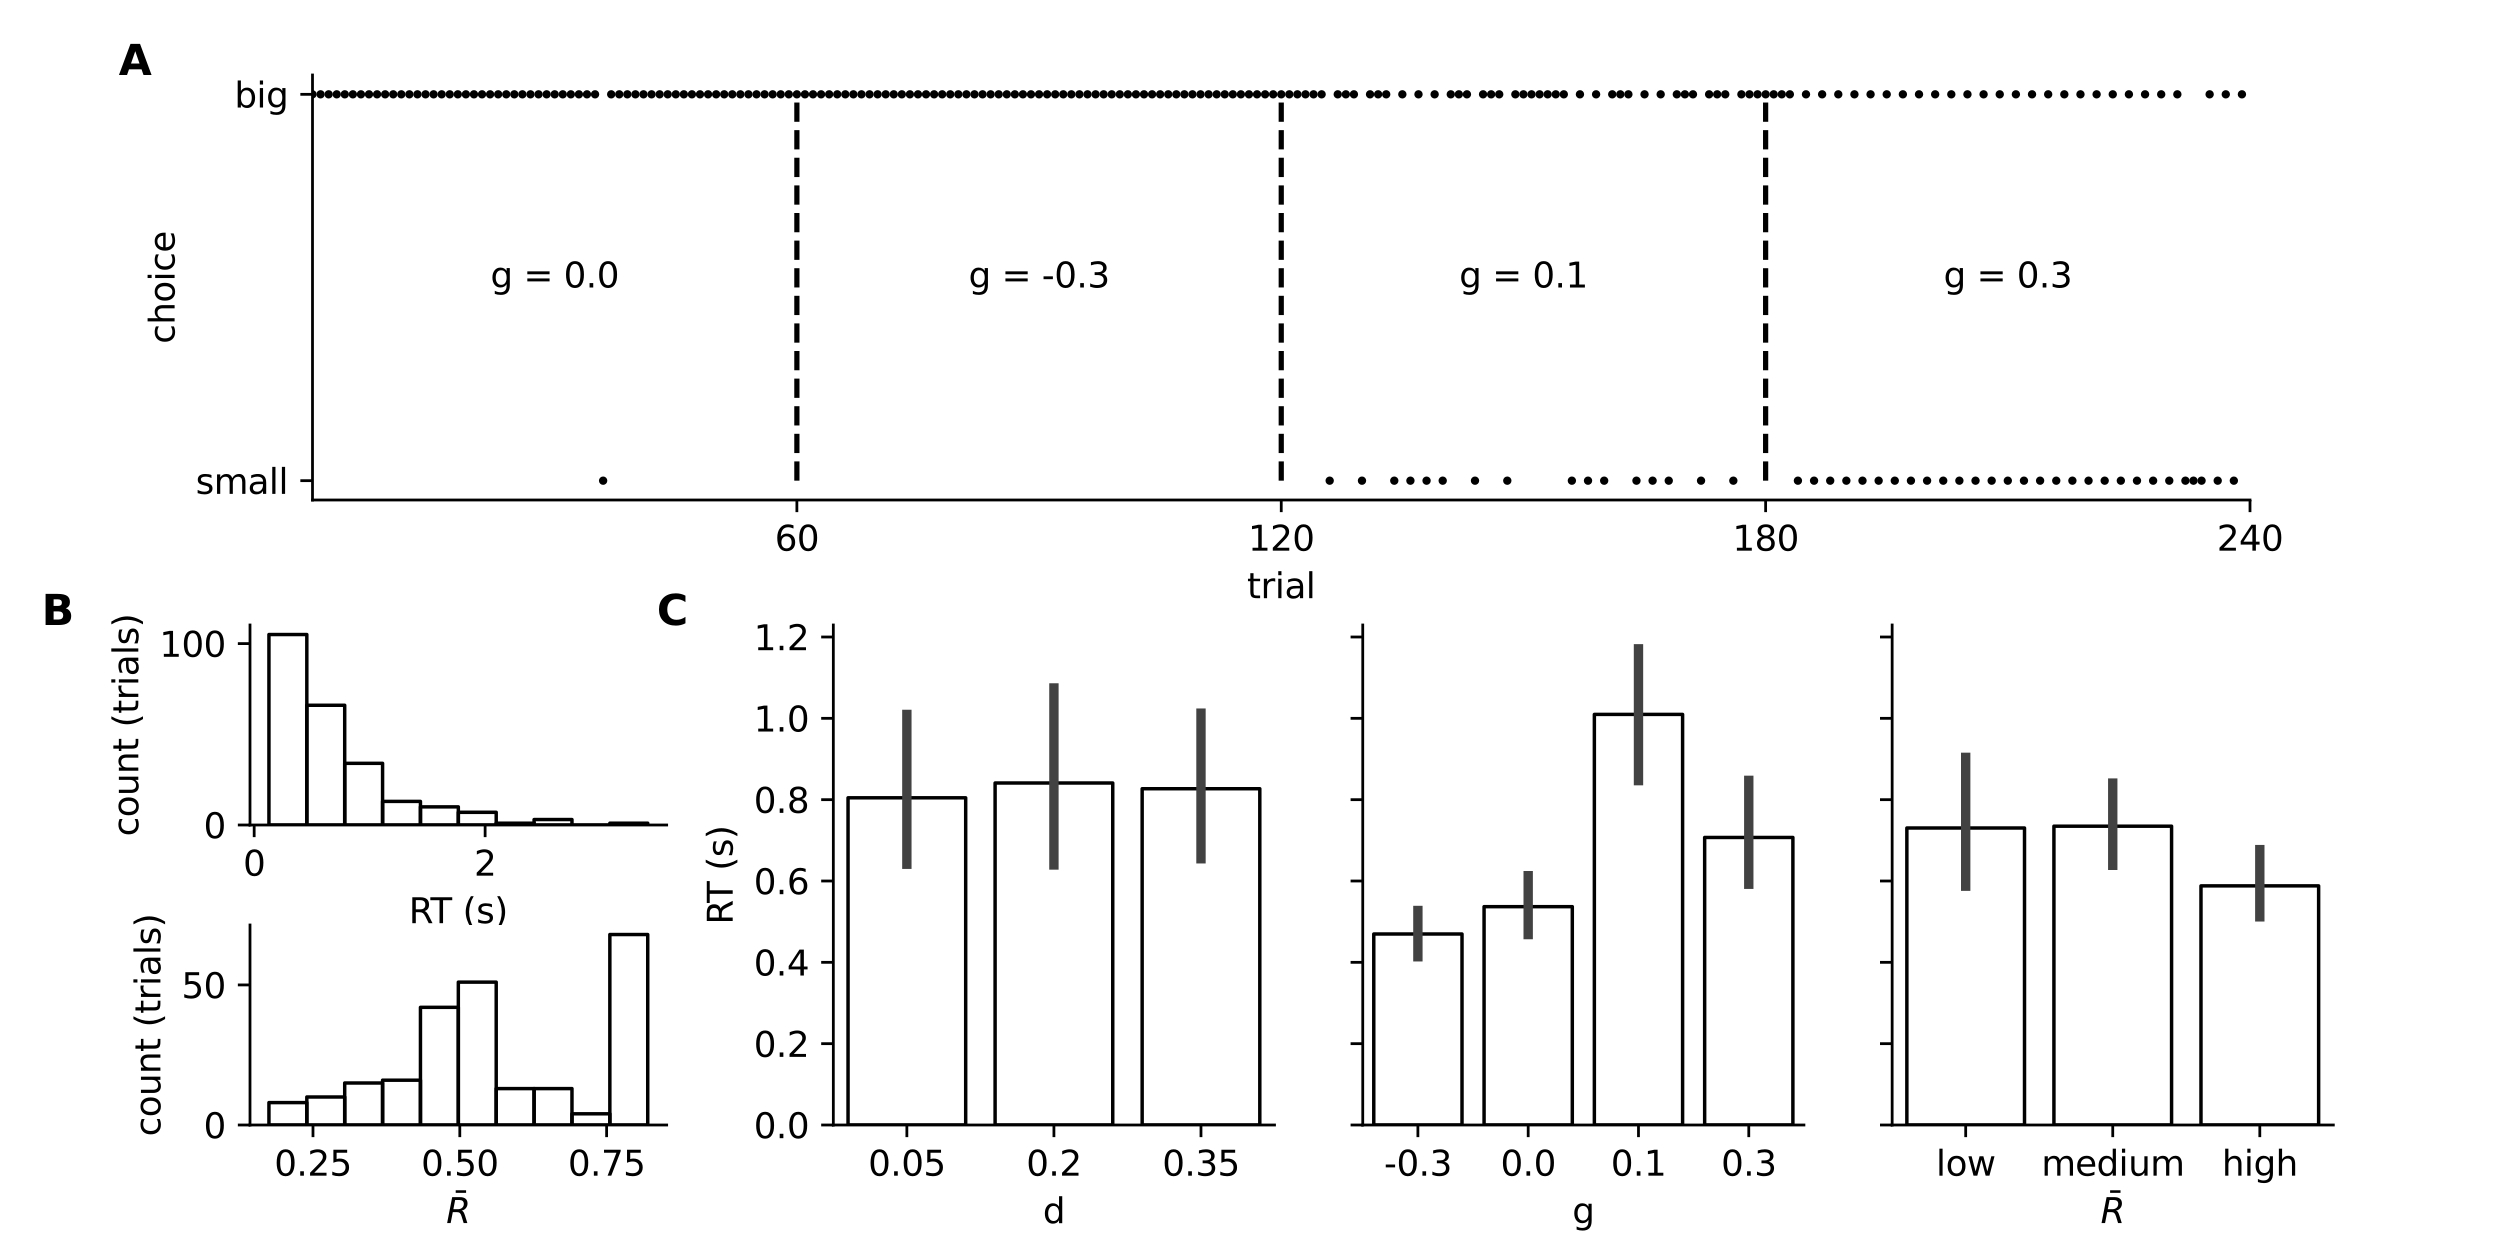 <?xml version="1.0" encoding="utf-8" standalone="no"?>
<!DOCTYPE svg PUBLIC "-//W3C//DTD SVG 1.1//EN"
  "http://www.w3.org/Graphics/SVG/1.1/DTD/svg11.dtd">
<svg xmlns:xlink="http://www.w3.org/1999/xlink" width="720pt" height="360pt" viewBox="0 0 720 360" xmlns="http://www.w3.org/2000/svg" version="1.1">
 <defs>
  <style type="text/css">*{stroke-linejoin: round; stroke-linecap: butt}</style>
 </defs>
 <g id="figure_1">
  <g id="patch_1">
   <path d="M 0 360 
L 720 360 
L 720 0 
L 0 0 
z
" style="fill: #ffffff"/>
  </g>
  <g id="subfigure_1">
   <g id="patch_2">
    <path d="M 0 180 
L 720 180 
L 720 0 
L 0 0 
z
" style="fill: #ffffff"/>
   </g>
   <g id="axes_1">
    <g id="patch_3">
     <path d="M 90 144 
L 648 144 
L 648 21.6 
L 90 21.6 
z
" style="fill: #ffffff"/>
    </g>
    <g id="PathCollection_1">
     <defs>
      <path id="md9ee09fc5f" d="M 0 0.707 
C 0.188 0.707 0.367 0.633 0.5 0.5 
C 0.633 0.367 0.707 0.188 0.707 0 
C 0.707 -0.188 0.633 -0.367 0.5 -0.5 
C 0.367 -0.633 0.188 -0.707 0 -0.707 
C -0.188 -0.707 -0.367 -0.633 -0.5 -0.5 
C -0.633 -0.367 -0.707 -0.188 -0.707 0 
C -0.707 0.188 -0.633 0.367 -0.5 0.5 
C -0.367 0.633 -0.188 0.707 0 0.707 
z
" style="stroke: #000000"/>
     </defs>
     <g clip-path="url(#p86b779bc7b)">
      <use xlink:href="#md9ee09fc5f" x="90" y="27.164" style="stroke: #000000"/>
      <use xlink:href="#md9ee09fc5f" x="92.325" y="27.164" style="stroke: #000000"/>
      <use xlink:href="#md9ee09fc5f" x="94.65" y="27.164" style="stroke: #000000"/>
      <use xlink:href="#md9ee09fc5f" x="96.975" y="27.164" style="stroke: #000000"/>
      <use xlink:href="#md9ee09fc5f" x="99.3" y="27.164" style="stroke: #000000"/>
      <use xlink:href="#md9ee09fc5f" x="101.625" y="27.164" style="stroke: #000000"/>
      <use xlink:href="#md9ee09fc5f" x="103.95" y="27.164" style="stroke: #000000"/>
      <use xlink:href="#md9ee09fc5f" x="106.275" y="27.164" style="stroke: #000000"/>
      <use xlink:href="#md9ee09fc5f" x="108.6" y="27.164" style="stroke: #000000"/>
      <use xlink:href="#md9ee09fc5f" x="110.925" y="27.164" style="stroke: #000000"/>
      <use xlink:href="#md9ee09fc5f" x="113.25" y="27.164" style="stroke: #000000"/>
      <use xlink:href="#md9ee09fc5f" x="115.575" y="27.164" style="stroke: #000000"/>
      <use xlink:href="#md9ee09fc5f" x="117.9" y="27.164" style="stroke: #000000"/>
      <use xlink:href="#md9ee09fc5f" x="120.225" y="27.164" style="stroke: #000000"/>
      <use xlink:href="#md9ee09fc5f" x="122.55" y="27.164" style="stroke: #000000"/>
      <use xlink:href="#md9ee09fc5f" x="124.875" y="27.164" style="stroke: #000000"/>
      <use xlink:href="#md9ee09fc5f" x="127.2" y="27.164" style="stroke: #000000"/>
      <use xlink:href="#md9ee09fc5f" x="129.525" y="27.164" style="stroke: #000000"/>
      <use xlink:href="#md9ee09fc5f" x="131.85" y="27.164" style="stroke: #000000"/>
      <use xlink:href="#md9ee09fc5f" x="134.175" y="27.164" style="stroke: #000000"/>
      <use xlink:href="#md9ee09fc5f" x="136.5" y="27.164" style="stroke: #000000"/>
      <use xlink:href="#md9ee09fc5f" x="138.825" y="27.164" style="stroke: #000000"/>
      <use xlink:href="#md9ee09fc5f" x="141.15" y="27.164" style="stroke: #000000"/>
      <use xlink:href="#md9ee09fc5f" x="143.475" y="27.164" style="stroke: #000000"/>
      <use xlink:href="#md9ee09fc5f" x="145.8" y="27.164" style="stroke: #000000"/>
      <use xlink:href="#md9ee09fc5f" x="148.125" y="27.164" style="stroke: #000000"/>
      <use xlink:href="#md9ee09fc5f" x="150.45" y="27.164" style="stroke: #000000"/>
      <use xlink:href="#md9ee09fc5f" x="152.775" y="27.164" style="stroke: #000000"/>
      <use xlink:href="#md9ee09fc5f" x="155.1" y="27.164" style="stroke: #000000"/>
      <use xlink:href="#md9ee09fc5f" x="157.425" y="27.164" style="stroke: #000000"/>
      <use xlink:href="#md9ee09fc5f" x="159.75" y="27.164" style="stroke: #000000"/>
      <use xlink:href="#md9ee09fc5f" x="162.075" y="27.164" style="stroke: #000000"/>
      <use xlink:href="#md9ee09fc5f" x="164.4" y="27.164" style="stroke: #000000"/>
      <use xlink:href="#md9ee09fc5f" x="166.725" y="27.164" style="stroke: #000000"/>
      <use xlink:href="#md9ee09fc5f" x="169.05" y="27.164" style="stroke: #000000"/>
      <use xlink:href="#md9ee09fc5f" x="171.375" y="27.164" style="stroke: #000000"/>
      <use xlink:href="#md9ee09fc5f" x="173.7" y="138.436" style="stroke: #000000"/>
      <use xlink:href="#md9ee09fc5f" x="176.025" y="27.164" style="stroke: #000000"/>
      <use xlink:href="#md9ee09fc5f" x="178.35" y="27.164" style="stroke: #000000"/>
      <use xlink:href="#md9ee09fc5f" x="180.675" y="27.164" style="stroke: #000000"/>
      <use xlink:href="#md9ee09fc5f" x="183" y="27.164" style="stroke: #000000"/>
      <use xlink:href="#md9ee09fc5f" x="185.325" y="27.164" style="stroke: #000000"/>
      <use xlink:href="#md9ee09fc5f" x="187.65" y="27.164" style="stroke: #000000"/>
      <use xlink:href="#md9ee09fc5f" x="189.975" y="27.164" style="stroke: #000000"/>
      <use xlink:href="#md9ee09fc5f" x="192.3" y="27.164" style="stroke: #000000"/>
      <use xlink:href="#md9ee09fc5f" x="194.625" y="27.164" style="stroke: #000000"/>
      <use xlink:href="#md9ee09fc5f" x="196.95" y="27.164" style="stroke: #000000"/>
      <use xlink:href="#md9ee09fc5f" x="199.275" y="27.164" style="stroke: #000000"/>
      <use xlink:href="#md9ee09fc5f" x="201.6" y="27.164" style="stroke: #000000"/>
      <use xlink:href="#md9ee09fc5f" x="203.925" y="27.164" style="stroke: #000000"/>
      <use xlink:href="#md9ee09fc5f" x="206.25" y="27.164" style="stroke: #000000"/>
      <use xlink:href="#md9ee09fc5f" x="208.575" y="27.164" style="stroke: #000000"/>
      <use xlink:href="#md9ee09fc5f" x="210.9" y="27.164" style="stroke: #000000"/>
      <use xlink:href="#md9ee09fc5f" x="213.225" y="27.164" style="stroke: #000000"/>
      <use xlink:href="#md9ee09fc5f" x="215.55" y="27.164" style="stroke: #000000"/>
      <use xlink:href="#md9ee09fc5f" x="217.875" y="27.164" style="stroke: #000000"/>
      <use xlink:href="#md9ee09fc5f" x="220.2" y="27.164" style="stroke: #000000"/>
      <use xlink:href="#md9ee09fc5f" x="222.525" y="27.164" style="stroke: #000000"/>
      <use xlink:href="#md9ee09fc5f" x="224.85" y="27.164" style="stroke: #000000"/>
      <use xlink:href="#md9ee09fc5f" x="227.175" y="27.164" style="stroke: #000000"/>
      <use xlink:href="#md9ee09fc5f" x="229.5" y="27.164" style="stroke: #000000"/>
      <use xlink:href="#md9ee09fc5f" x="231.825" y="27.164" style="stroke: #000000"/>
      <use xlink:href="#md9ee09fc5f" x="234.15" y="27.164" style="stroke: #000000"/>
      <use xlink:href="#md9ee09fc5f" x="236.475" y="27.164" style="stroke: #000000"/>
      <use xlink:href="#md9ee09fc5f" x="238.8" y="27.164" style="stroke: #000000"/>
      <use xlink:href="#md9ee09fc5f" x="241.125" y="27.164" style="stroke: #000000"/>
      <use xlink:href="#md9ee09fc5f" x="243.45" y="27.164" style="stroke: #000000"/>
      <use xlink:href="#md9ee09fc5f" x="245.775" y="27.164" style="stroke: #000000"/>
      <use xlink:href="#md9ee09fc5f" x="248.1" y="27.164" style="stroke: #000000"/>
      <use xlink:href="#md9ee09fc5f" x="250.425" y="27.164" style="stroke: #000000"/>
      <use xlink:href="#md9ee09fc5f" x="252.75" y="27.164" style="stroke: #000000"/>
      <use xlink:href="#md9ee09fc5f" x="255.075" y="27.164" style="stroke: #000000"/>
      <use xlink:href="#md9ee09fc5f" x="257.4" y="27.164" style="stroke: #000000"/>
      <use xlink:href="#md9ee09fc5f" x="259.725" y="27.164" style="stroke: #000000"/>
      <use xlink:href="#md9ee09fc5f" x="262.05" y="27.164" style="stroke: #000000"/>
      <use xlink:href="#md9ee09fc5f" x="264.375" y="27.164" style="stroke: #000000"/>
      <use xlink:href="#md9ee09fc5f" x="266.7" y="27.164" style="stroke: #000000"/>
      <use xlink:href="#md9ee09fc5f" x="269.025" y="27.164" style="stroke: #000000"/>
      <use xlink:href="#md9ee09fc5f" x="271.35" y="27.164" style="stroke: #000000"/>
      <use xlink:href="#md9ee09fc5f" x="273.675" y="27.164" style="stroke: #000000"/>
      <use xlink:href="#md9ee09fc5f" x="276" y="27.164" style="stroke: #000000"/>
      <use xlink:href="#md9ee09fc5f" x="278.325" y="27.164" style="stroke: #000000"/>
      <use xlink:href="#md9ee09fc5f" x="280.65" y="27.164" style="stroke: #000000"/>
      <use xlink:href="#md9ee09fc5f" x="282.975" y="27.164" style="stroke: #000000"/>
      <use xlink:href="#md9ee09fc5f" x="285.3" y="27.164" style="stroke: #000000"/>
      <use xlink:href="#md9ee09fc5f" x="287.625" y="27.164" style="stroke: #000000"/>
      <use xlink:href="#md9ee09fc5f" x="289.95" y="27.164" style="stroke: #000000"/>
      <use xlink:href="#md9ee09fc5f" x="292.275" y="27.164" style="stroke: #000000"/>
      <use xlink:href="#md9ee09fc5f" x="294.6" y="27.164" style="stroke: #000000"/>
      <use xlink:href="#md9ee09fc5f" x="296.925" y="27.164" style="stroke: #000000"/>
      <use xlink:href="#md9ee09fc5f" x="299.25" y="27.164" style="stroke: #000000"/>
      <use xlink:href="#md9ee09fc5f" x="301.575" y="27.164" style="stroke: #000000"/>
      <use xlink:href="#md9ee09fc5f" x="303.9" y="27.164" style="stroke: #000000"/>
      <use xlink:href="#md9ee09fc5f" x="306.225" y="27.164" style="stroke: #000000"/>
      <use xlink:href="#md9ee09fc5f" x="308.55" y="27.164" style="stroke: #000000"/>
      <use xlink:href="#md9ee09fc5f" x="310.875" y="27.164" style="stroke: #000000"/>
      <use xlink:href="#md9ee09fc5f" x="313.2" y="27.164" style="stroke: #000000"/>
      <use xlink:href="#md9ee09fc5f" x="315.525" y="27.164" style="stroke: #000000"/>
      <use xlink:href="#md9ee09fc5f" x="317.85" y="27.164" style="stroke: #000000"/>
      <use xlink:href="#md9ee09fc5f" x="320.175" y="27.164" style="stroke: #000000"/>
      <use xlink:href="#md9ee09fc5f" x="322.5" y="27.164" style="stroke: #000000"/>
      <use xlink:href="#md9ee09fc5f" x="324.825" y="27.164" style="stroke: #000000"/>
      <use xlink:href="#md9ee09fc5f" x="327.15" y="27.164" style="stroke: #000000"/>
      <use xlink:href="#md9ee09fc5f" x="329.475" y="27.164" style="stroke: #000000"/>
      <use xlink:href="#md9ee09fc5f" x="331.8" y="27.164" style="stroke: #000000"/>
      <use xlink:href="#md9ee09fc5f" x="334.125" y="27.164" style="stroke: #000000"/>
      <use xlink:href="#md9ee09fc5f" x="336.45" y="27.164" style="stroke: #000000"/>
      <use xlink:href="#md9ee09fc5f" x="338.775" y="27.164" style="stroke: #000000"/>
      <use xlink:href="#md9ee09fc5f" x="341.1" y="27.164" style="stroke: #000000"/>
      <use xlink:href="#md9ee09fc5f" x="343.425" y="27.164" style="stroke: #000000"/>
      <use xlink:href="#md9ee09fc5f" x="345.75" y="27.164" style="stroke: #000000"/>
      <use xlink:href="#md9ee09fc5f" x="348.075" y="27.164" style="stroke: #000000"/>
      <use xlink:href="#md9ee09fc5f" x="350.4" y="27.164" style="stroke: #000000"/>
      <use xlink:href="#md9ee09fc5f" x="352.725" y="27.164" style="stroke: #000000"/>
      <use xlink:href="#md9ee09fc5f" x="355.05" y="27.164" style="stroke: #000000"/>
      <use xlink:href="#md9ee09fc5f" x="357.375" y="27.164" style="stroke: #000000"/>
      <use xlink:href="#md9ee09fc5f" x="359.7" y="27.164" style="stroke: #000000"/>
      <use xlink:href="#md9ee09fc5f" x="362.025" y="27.164" style="stroke: #000000"/>
      <use xlink:href="#md9ee09fc5f" x="364.35" y="27.164" style="stroke: #000000"/>
      <use xlink:href="#md9ee09fc5f" x="366.675" y="27.164" style="stroke: #000000"/>
      <use xlink:href="#md9ee09fc5f" x="369" y="27.164" style="stroke: #000000"/>
      <use xlink:href="#md9ee09fc5f" x="371.325" y="27.164" style="stroke: #000000"/>
      <use xlink:href="#md9ee09fc5f" x="373.65" y="27.164" style="stroke: #000000"/>
      <use xlink:href="#md9ee09fc5f" x="375.975" y="27.164" style="stroke: #000000"/>
      <use xlink:href="#md9ee09fc5f" x="378.3" y="27.164" style="stroke: #000000"/>
      <use xlink:href="#md9ee09fc5f" x="380.625" y="27.164" style="stroke: #000000"/>
      <use xlink:href="#md9ee09fc5f" x="382.95" y="138.436" style="stroke: #000000"/>
      <use xlink:href="#md9ee09fc5f" x="385.275" y="27.164" style="stroke: #000000"/>
      <use xlink:href="#md9ee09fc5f" x="387.6" y="27.164" style="stroke: #000000"/>
      <use xlink:href="#md9ee09fc5f" x="389.925" y="27.164" style="stroke: #000000"/>
      <use xlink:href="#md9ee09fc5f" x="392.25" y="138.436" style="stroke: #000000"/>
      <use xlink:href="#md9ee09fc5f" x="394.575" y="27.164" style="stroke: #000000"/>
      <use xlink:href="#md9ee09fc5f" x="396.9" y="27.164" style="stroke: #000000"/>
      <use xlink:href="#md9ee09fc5f" x="399.225" y="27.164" style="stroke: #000000"/>
      <use xlink:href="#md9ee09fc5f" x="401.55" y="138.436" style="stroke: #000000"/>
      <use xlink:href="#md9ee09fc5f" x="403.875" y="27.164" style="stroke: #000000"/>
      <use xlink:href="#md9ee09fc5f" x="406.2" y="138.436" style="stroke: #000000"/>
      <use xlink:href="#md9ee09fc5f" x="408.525" y="27.164" style="stroke: #000000"/>
      <use xlink:href="#md9ee09fc5f" x="410.85" y="138.436" style="stroke: #000000"/>
      <use xlink:href="#md9ee09fc5f" x="413.175" y="27.164" style="stroke: #000000"/>
      <use xlink:href="#md9ee09fc5f" x="415.5" y="138.436" style="stroke: #000000"/>
      <use xlink:href="#md9ee09fc5f" x="417.825" y="27.164" style="stroke: #000000"/>
      <use xlink:href="#md9ee09fc5f" x="420.15" y="27.164" style="stroke: #000000"/>
      <use xlink:href="#md9ee09fc5f" x="422.475" y="27.164" style="stroke: #000000"/>
      <use xlink:href="#md9ee09fc5f" x="424.8" y="138.436" style="stroke: #000000"/>
      <use xlink:href="#md9ee09fc5f" x="427.125" y="27.164" style="stroke: #000000"/>
      <use xlink:href="#md9ee09fc5f" x="429.45" y="27.164" style="stroke: #000000"/>
      <use xlink:href="#md9ee09fc5f" x="431.775" y="27.164" style="stroke: #000000"/>
      <use xlink:href="#md9ee09fc5f" x="434.1" y="138.436" style="stroke: #000000"/>
      <use xlink:href="#md9ee09fc5f" x="436.425" y="27.164" style="stroke: #000000"/>
      <use xlink:href="#md9ee09fc5f" x="438.75" y="27.164" style="stroke: #000000"/>
      <use xlink:href="#md9ee09fc5f" x="441.075" y="27.164" style="stroke: #000000"/>
      <use xlink:href="#md9ee09fc5f" x="443.4" y="27.164" style="stroke: #000000"/>
      <use xlink:href="#md9ee09fc5f" x="445.725" y="27.164" style="stroke: #000000"/>
      <use xlink:href="#md9ee09fc5f" x="448.05" y="27.164" style="stroke: #000000"/>
      <use xlink:href="#md9ee09fc5f" x="450.375" y="27.164" style="stroke: #000000"/>
      <use xlink:href="#md9ee09fc5f" x="452.7" y="138.436" style="stroke: #000000"/>
      <use xlink:href="#md9ee09fc5f" x="455.025" y="27.164" style="stroke: #000000"/>
      <use xlink:href="#md9ee09fc5f" x="457.35" y="138.436" style="stroke: #000000"/>
      <use xlink:href="#md9ee09fc5f" x="459.675" y="27.164" style="stroke: #000000"/>
      <use xlink:href="#md9ee09fc5f" x="462" y="138.436" style="stroke: #000000"/>
      <use xlink:href="#md9ee09fc5f" x="464.325" y="27.164" style="stroke: #000000"/>
      <use xlink:href="#md9ee09fc5f" x="466.65" y="27.164" style="stroke: #000000"/>
      <use xlink:href="#md9ee09fc5f" x="468.975" y="27.164" style="stroke: #000000"/>
      <use xlink:href="#md9ee09fc5f" x="471.3" y="138.436" style="stroke: #000000"/>
      <use xlink:href="#md9ee09fc5f" x="473.625" y="27.164" style="stroke: #000000"/>
      <use xlink:href="#md9ee09fc5f" x="475.95" y="138.436" style="stroke: #000000"/>
      <use xlink:href="#md9ee09fc5f" x="478.275" y="27.164" style="stroke: #000000"/>
      <use xlink:href="#md9ee09fc5f" x="480.6" y="138.436" style="stroke: #000000"/>
      <use xlink:href="#md9ee09fc5f" x="482.925" y="27.164" style="stroke: #000000"/>
      <use xlink:href="#md9ee09fc5f" x="485.25" y="27.164" style="stroke: #000000"/>
      <use xlink:href="#md9ee09fc5f" x="487.575" y="27.164" style="stroke: #000000"/>
      <use xlink:href="#md9ee09fc5f" x="489.9" y="138.436" style="stroke: #000000"/>
      <use xlink:href="#md9ee09fc5f" x="492.225" y="27.164" style="stroke: #000000"/>
      <use xlink:href="#md9ee09fc5f" x="494.55" y="27.164" style="stroke: #000000"/>
      <use xlink:href="#md9ee09fc5f" x="496.875" y="27.164" style="stroke: #000000"/>
      <use xlink:href="#md9ee09fc5f" x="499.2" y="138.436" style="stroke: #000000"/>
      <use xlink:href="#md9ee09fc5f" x="501.525" y="27.164" style="stroke: #000000"/>
      <use xlink:href="#md9ee09fc5f" x="503.85" y="27.164" style="stroke: #000000"/>
      <use xlink:href="#md9ee09fc5f" x="506.175" y="27.164" style="stroke: #000000"/>
      <use xlink:href="#md9ee09fc5f" x="508.5" y="27.164" style="stroke: #000000"/>
      <use xlink:href="#md9ee09fc5f" x="510.825" y="27.164" style="stroke: #000000"/>
      <use xlink:href="#md9ee09fc5f" x="513.15" y="27.164" style="stroke: #000000"/>
      <use xlink:href="#md9ee09fc5f" x="515.475" y="27.164" style="stroke: #000000"/>
      <use xlink:href="#md9ee09fc5f" x="517.8" y="138.436" style="stroke: #000000"/>
      <use xlink:href="#md9ee09fc5f" x="520.125" y="27.164" style="stroke: #000000"/>
      <use xlink:href="#md9ee09fc5f" x="522.45" y="138.436" style="stroke: #000000"/>
      <use xlink:href="#md9ee09fc5f" x="524.775" y="27.164" style="stroke: #000000"/>
      <use xlink:href="#md9ee09fc5f" x="527.1" y="138.436" style="stroke: #000000"/>
      <use xlink:href="#md9ee09fc5f" x="529.425" y="27.164" style="stroke: #000000"/>
      <use xlink:href="#md9ee09fc5f" x="531.75" y="138.436" style="stroke: #000000"/>
      <use xlink:href="#md9ee09fc5f" x="534.075" y="27.164" style="stroke: #000000"/>
      <use xlink:href="#md9ee09fc5f" x="536.4" y="138.436" style="stroke: #000000"/>
      <use xlink:href="#md9ee09fc5f" x="538.725" y="27.164" style="stroke: #000000"/>
      <use xlink:href="#md9ee09fc5f" x="541.05" y="138.436" style="stroke: #000000"/>
      <use xlink:href="#md9ee09fc5f" x="543.375" y="27.164" style="stroke: #000000"/>
      <use xlink:href="#md9ee09fc5f" x="545.7" y="138.436" style="stroke: #000000"/>
      <use xlink:href="#md9ee09fc5f" x="548.025" y="27.164" style="stroke: #000000"/>
      <use xlink:href="#md9ee09fc5f" x="550.35" y="138.436" style="stroke: #000000"/>
      <use xlink:href="#md9ee09fc5f" x="552.675" y="27.164" style="stroke: #000000"/>
      <use xlink:href="#md9ee09fc5f" x="555" y="138.436" style="stroke: #000000"/>
      <use xlink:href="#md9ee09fc5f" x="557.325" y="27.164" style="stroke: #000000"/>
      <use xlink:href="#md9ee09fc5f" x="559.65" y="138.436" style="stroke: #000000"/>
      <use xlink:href="#md9ee09fc5f" x="561.975" y="27.164" style="stroke: #000000"/>
      <use xlink:href="#md9ee09fc5f" x="564.3" y="138.436" style="stroke: #000000"/>
      <use xlink:href="#md9ee09fc5f" x="566.625" y="27.164" style="stroke: #000000"/>
      <use xlink:href="#md9ee09fc5f" x="568.95" y="138.436" style="stroke: #000000"/>
      <use xlink:href="#md9ee09fc5f" x="571.275" y="27.164" style="stroke: #000000"/>
      <use xlink:href="#md9ee09fc5f" x="573.6" y="138.436" style="stroke: #000000"/>
      <use xlink:href="#md9ee09fc5f" x="575.925" y="27.164" style="stroke: #000000"/>
      <use xlink:href="#md9ee09fc5f" x="578.25" y="138.436" style="stroke: #000000"/>
      <use xlink:href="#md9ee09fc5f" x="580.575" y="27.164" style="stroke: #000000"/>
      <use xlink:href="#md9ee09fc5f" x="582.9" y="138.436" style="stroke: #000000"/>
      <use xlink:href="#md9ee09fc5f" x="585.225" y="27.164" style="stroke: #000000"/>
      <use xlink:href="#md9ee09fc5f" x="587.55" y="138.436" style="stroke: #000000"/>
      <use xlink:href="#md9ee09fc5f" x="589.875" y="27.164" style="stroke: #000000"/>
      <use xlink:href="#md9ee09fc5f" x="592.2" y="138.436" style="stroke: #000000"/>
      <use xlink:href="#md9ee09fc5f" x="594.525" y="27.164" style="stroke: #000000"/>
      <use xlink:href="#md9ee09fc5f" x="596.85" y="138.436" style="stroke: #000000"/>
      <use xlink:href="#md9ee09fc5f" x="599.175" y="27.164" style="stroke: #000000"/>
      <use xlink:href="#md9ee09fc5f" x="601.5" y="138.436" style="stroke: #000000"/>
      <use xlink:href="#md9ee09fc5f" x="603.825" y="27.164" style="stroke: #000000"/>
      <use xlink:href="#md9ee09fc5f" x="606.15" y="138.436" style="stroke: #000000"/>
      <use xlink:href="#md9ee09fc5f" x="608.475" y="27.164" style="stroke: #000000"/>
      <use xlink:href="#md9ee09fc5f" x="610.8" y="138.436" style="stroke: #000000"/>
      <use xlink:href="#md9ee09fc5f" x="613.125" y="27.164" style="stroke: #000000"/>
      <use xlink:href="#md9ee09fc5f" x="615.45" y="138.436" style="stroke: #000000"/>
      <use xlink:href="#md9ee09fc5f" x="617.775" y="27.164" style="stroke: #000000"/>
      <use xlink:href="#md9ee09fc5f" x="620.1" y="138.436" style="stroke: #000000"/>
      <use xlink:href="#md9ee09fc5f" x="622.425" y="27.164" style="stroke: #000000"/>
      <use xlink:href="#md9ee09fc5f" x="624.75" y="138.436" style="stroke: #000000"/>
      <use xlink:href="#md9ee09fc5f" x="627.075" y="27.164" style="stroke: #000000"/>
      <use xlink:href="#md9ee09fc5f" x="629.4" y="138.436" style="stroke: #000000"/>
      <use xlink:href="#md9ee09fc5f" x="631.725" y="138.436" style="stroke: #000000"/>
      <use xlink:href="#md9ee09fc5f" x="634.05" y="138.436" style="stroke: #000000"/>
      <use xlink:href="#md9ee09fc5f" x="636.375" y="27.164" style="stroke: #000000"/>
      <use xlink:href="#md9ee09fc5f" x="638.7" y="138.436" style="stroke: #000000"/>
      <use xlink:href="#md9ee09fc5f" x="641.025" y="27.164" style="stroke: #000000"/>
      <use xlink:href="#md9ee09fc5f" x="643.35" y="138.436" style="stroke: #000000"/>
      <use xlink:href="#md9ee09fc5f" x="645.675" y="27.164" style="stroke: #000000"/>
     </g>
    </g>
    <g id="matplotlib.axis_1">
     <g id="xtick_1">
      <g id="line2d_1">
       <defs>
        <path id="m5da178a7cf" d="M 0 0 
L 0 3.5 
" style="stroke: #000000; stroke-width: 0.8"/>
       </defs>
       <g>
        <use xlink:href="#m5da178a7cf" x="229.5" y="144" style="stroke: #000000; stroke-width: 0.8"/>
       </g>
      </g>
      <g id="text_1">
       <!-- 60 -->
       <g transform="translate(223.137 158.598)scale(0.1 -0.1)">
        <defs>
         <path id="DejaVuSans-36" d="M 2113 2584 
Q 1688 2584 1439 2293 
Q 1191 2003 1191 1497 
Q 1191 994 1439 701 
Q 1688 409 2113 409 
Q 2538 409 2786 701 
Q 3034 994 3034 1497 
Q 3034 2003 2786 2293 
Q 2538 2584 2113 2584 
z
M 3366 4563 
L 3366 3988 
Q 3128 4100 2886 4159 
Q 2644 4219 2406 4219 
Q 1781 4219 1451 3797 
Q 1122 3375 1075 2522 
Q 1259 2794 1537 2939 
Q 1816 3084 2150 3084 
Q 2853 3084 3261 2657 
Q 3669 2231 3669 1497 
Q 3669 778 3244 343 
Q 2819 -91 2113 -91 
Q 1303 -91 875 529 
Q 447 1150 447 2328 
Q 447 3434 972 4092 
Q 1497 4750 2381 4750 
Q 2619 4750 2861 4703 
Q 3103 4656 3366 4563 
z
" transform="scale(0.016)"/>
         <path id="DejaVuSans-30" d="M 2034 4250 
Q 1547 4250 1301 3770 
Q 1056 3291 1056 2328 
Q 1056 1369 1301 889 
Q 1547 409 2034 409 
Q 2525 409 2770 889 
Q 3016 1369 3016 2328 
Q 3016 3291 2770 3770 
Q 2525 4250 2034 4250 
z
M 2034 4750 
Q 2819 4750 3233 4129 
Q 3647 3509 3647 2328 
Q 3647 1150 3233 529 
Q 2819 -91 2034 -91 
Q 1250 -91 836 529 
Q 422 1150 422 2328 
Q 422 3509 836 4129 
Q 1250 4750 2034 4750 
z
" transform="scale(0.016)"/>
        </defs>
        <use xlink:href="#DejaVuSans-36"/>
        <use xlink:href="#DejaVuSans-30" x="63.623"/>
       </g>
      </g>
     </g>
     <g id="xtick_2">
      <g id="line2d_2">
       <g>
        <use xlink:href="#m5da178a7cf" x="369" y="144" style="stroke: #000000; stroke-width: 0.8"/>
       </g>
      </g>
      <g id="text_2">
       <!-- 120 -->
       <g transform="translate(359.456 158.598)scale(0.1 -0.1)">
        <defs>
         <path id="DejaVuSans-31" d="M 794 531 
L 1825 531 
L 1825 4091 
L 703 3866 
L 703 4441 
L 1819 4666 
L 2450 4666 
L 2450 531 
L 3481 531 
L 3481 0 
L 794 0 
L 794 531 
z
" transform="scale(0.016)"/>
         <path id="DejaVuSans-32" d="M 1228 531 
L 3431 531 
L 3431 0 
L 469 0 
L 469 531 
Q 828 903 1448 1529 
Q 2069 2156 2228 2338 
Q 2531 2678 2651 2914 
Q 2772 3150 2772 3378 
Q 2772 3750 2511 3984 
Q 2250 4219 1831 4219 
Q 1534 4219 1204 4116 
Q 875 4013 500 3803 
L 500 4441 
Q 881 4594 1212 4672 
Q 1544 4750 1819 4750 
Q 2544 4750 2975 4387 
Q 3406 4025 3406 3419 
Q 3406 3131 3298 2873 
Q 3191 2616 2906 2266 
Q 2828 2175 2409 1742 
Q 1991 1309 1228 531 
z
" transform="scale(0.016)"/>
        </defs>
        <use xlink:href="#DejaVuSans-31"/>
        <use xlink:href="#DejaVuSans-32" x="63.623"/>
        <use xlink:href="#DejaVuSans-30" x="127.246"/>
       </g>
      </g>
     </g>
     <g id="xtick_3">
      <g id="line2d_3">
       <g>
        <use xlink:href="#m5da178a7cf" x="508.5" y="144" style="stroke: #000000; stroke-width: 0.8"/>
       </g>
      </g>
      <g id="text_3">
       <!-- 180 -->
       <g transform="translate(498.956 158.598)scale(0.1 -0.1)">
        <defs>
         <path id="DejaVuSans-38" d="M 2034 2216 
Q 1584 2216 1326 1975 
Q 1069 1734 1069 1313 
Q 1069 891 1326 650 
Q 1584 409 2034 409 
Q 2484 409 2743 651 
Q 3003 894 3003 1313 
Q 3003 1734 2745 1975 
Q 2488 2216 2034 2216 
z
M 1403 2484 
Q 997 2584 770 2862 
Q 544 3141 544 3541 
Q 544 4100 942 4425 
Q 1341 4750 2034 4750 
Q 2731 4750 3128 4425 
Q 3525 4100 3525 3541 
Q 3525 3141 3298 2862 
Q 3072 2584 2669 2484 
Q 3125 2378 3379 2068 
Q 3634 1759 3634 1313 
Q 3634 634 3220 271 
Q 2806 -91 2034 -91 
Q 1263 -91 848 271 
Q 434 634 434 1313 
Q 434 1759 690 2068 
Q 947 2378 1403 2484 
z
M 1172 3481 
Q 1172 3119 1398 2916 
Q 1625 2713 2034 2713 
Q 2441 2713 2670 2916 
Q 2900 3119 2900 3481 
Q 2900 3844 2670 4047 
Q 2441 4250 2034 4250 
Q 1625 4250 1398 4047 
Q 1172 3844 1172 3481 
z
" transform="scale(0.016)"/>
        </defs>
        <use xlink:href="#DejaVuSans-31"/>
        <use xlink:href="#DejaVuSans-38" x="63.623"/>
        <use xlink:href="#DejaVuSans-30" x="127.246"/>
       </g>
      </g>
     </g>
     <g id="xtick_4">
      <g id="line2d_4">
       <g>
        <use xlink:href="#m5da178a7cf" x="648" y="144" style="stroke: #000000; stroke-width: 0.8"/>
       </g>
      </g>
      <g id="text_4">
       <!-- 240 -->
       <g transform="translate(638.456 158.598)scale(0.1 -0.1)">
        <defs>
         <path id="DejaVuSans-34" d="M 2419 4116 
L 825 1625 
L 2419 1625 
L 2419 4116 
z
M 2253 4666 
L 3047 4666 
L 3047 1625 
L 3713 1625 
L 3713 1100 
L 3047 1100 
L 3047 0 
L 2419 0 
L 2419 1100 
L 313 1100 
L 313 1709 
L 2253 4666 
z
" transform="scale(0.016)"/>
        </defs>
        <use xlink:href="#DejaVuSans-32"/>
        <use xlink:href="#DejaVuSans-34" x="63.623"/>
        <use xlink:href="#DejaVuSans-30" x="127.246"/>
       </g>
      </g>
     </g>
     <g id="text_5">
      <!-- trial -->
      <g transform="translate(359.142 172.277)scale(0.1 -0.1)">
       <defs>
        <path id="DejaVuSans-74" d="M 1172 4494 
L 1172 3500 
L 2356 3500 
L 2356 3053 
L 1172 3053 
L 1172 1153 
Q 1172 725 1289 603 
Q 1406 481 1766 481 
L 2356 481 
L 2356 0 
L 1766 0 
Q 1100 0 847 248 
Q 594 497 594 1153 
L 594 3053 
L 172 3053 
L 172 3500 
L 594 3500 
L 594 4494 
L 1172 4494 
z
" transform="scale(0.016)"/>
        <path id="DejaVuSans-72" d="M 2631 2963 
Q 2534 3019 2420 3045 
Q 2306 3072 2169 3072 
Q 1681 3072 1420 2755 
Q 1159 2438 1159 1844 
L 1159 0 
L 581 0 
L 581 3500 
L 1159 3500 
L 1159 2956 
Q 1341 3275 1631 3429 
Q 1922 3584 2338 3584 
Q 2397 3584 2469 3576 
Q 2541 3569 2628 3553 
L 2631 2963 
z
" transform="scale(0.016)"/>
        <path id="DejaVuSans-69" d="M 603 3500 
L 1178 3500 
L 1178 0 
L 603 0 
L 603 3500 
z
M 603 4863 
L 1178 4863 
L 1178 4134 
L 603 4134 
L 603 4863 
z
" transform="scale(0.016)"/>
        <path id="DejaVuSans-61" d="M 2194 1759 
Q 1497 1759 1228 1600 
Q 959 1441 959 1056 
Q 959 750 1161 570 
Q 1363 391 1709 391 
Q 2188 391 2477 730 
Q 2766 1069 2766 1631 
L 2766 1759 
L 2194 1759 
z
M 3341 1997 
L 3341 0 
L 2766 0 
L 2766 531 
Q 2569 213 2275 61 
Q 1981 -91 1556 -91 
Q 1019 -91 701 211 
Q 384 513 384 1019 
Q 384 1609 779 1909 
Q 1175 2209 1959 2209 
L 2766 2209 
L 2766 2266 
Q 2766 2663 2505 2880 
Q 2244 3097 1772 3097 
Q 1472 3097 1187 3025 
Q 903 2953 641 2809 
L 641 3341 
Q 956 3463 1253 3523 
Q 1550 3584 1831 3584 
Q 2591 3584 2966 3190 
Q 3341 2797 3341 1997 
z
" transform="scale(0.016)"/>
        <path id="DejaVuSans-6c" d="M 603 4863 
L 1178 4863 
L 1178 0 
L 603 0 
L 603 4863 
z
" transform="scale(0.016)"/>
       </defs>
       <use xlink:href="#DejaVuSans-74"/>
       <use xlink:href="#DejaVuSans-72" x="39.209"/>
       <use xlink:href="#DejaVuSans-69" x="80.322"/>
       <use xlink:href="#DejaVuSans-61" x="108.105"/>
       <use xlink:href="#DejaVuSans-6c" x="169.385"/>
      </g>
     </g>
    </g>
    <g id="matplotlib.axis_2">
     <g id="ytick_1">
      <g id="line2d_5">
       <defs>
        <path id="m098473259f" d="M 0 0 
L -3.5 0 
" style="stroke: #000000; stroke-width: 0.8"/>
       </defs>
       <g>
        <use xlink:href="#m098473259f" x="90" y="138.436" style="stroke: #000000; stroke-width: 0.8"/>
       </g>
      </g>
      <g id="text_6">
       <!-- small -->
       <g transform="translate(56.366 142.236)scale(0.1 -0.1)">
        <defs>
         <path id="DejaVuSans-73" d="M 2834 3397 
L 2834 2853 
Q 2591 2978 2328 3040 
Q 2066 3103 1784 3103 
Q 1356 3103 1142 2972 
Q 928 2841 928 2578 
Q 928 2378 1081 2264 
Q 1234 2150 1697 2047 
L 1894 2003 
Q 2506 1872 2764 1633 
Q 3022 1394 3022 966 
Q 3022 478 2636 193 
Q 2250 -91 1575 -91 
Q 1294 -91 989 -36 
Q 684 19 347 128 
L 347 722 
Q 666 556 975 473 
Q 1284 391 1588 391 
Q 1994 391 2212 530 
Q 2431 669 2431 922 
Q 2431 1156 2273 1281 
Q 2116 1406 1581 1522 
L 1381 1569 
Q 847 1681 609 1914 
Q 372 2147 372 2553 
Q 372 3047 722 3315 
Q 1072 3584 1716 3584 
Q 2034 3584 2315 3537 
Q 2597 3491 2834 3397 
z
" transform="scale(0.016)"/>
         <path id="DejaVuSans-6d" d="M 3328 2828 
Q 3544 3216 3844 3400 
Q 4144 3584 4550 3584 
Q 5097 3584 5394 3201 
Q 5691 2819 5691 2113 
L 5691 0 
L 5113 0 
L 5113 2094 
Q 5113 2597 4934 2840 
Q 4756 3084 4391 3084 
Q 3944 3084 3684 2787 
Q 3425 2491 3425 1978 
L 3425 0 
L 2847 0 
L 2847 2094 
Q 2847 2600 2669 2842 
Q 2491 3084 2119 3084 
Q 1678 3084 1418 2786 
Q 1159 2488 1159 1978 
L 1159 0 
L 581 0 
L 581 3500 
L 1159 3500 
L 1159 2956 
Q 1356 3278 1631 3431 
Q 1906 3584 2284 3584 
Q 2666 3584 2933 3390 
Q 3200 3197 3328 2828 
z
" transform="scale(0.016)"/>
        </defs>
        <use xlink:href="#DejaVuSans-73"/>
        <use xlink:href="#DejaVuSans-6d" x="52.1"/>
        <use xlink:href="#DejaVuSans-61" x="149.512"/>
        <use xlink:href="#DejaVuSans-6c" x="210.791"/>
        <use xlink:href="#DejaVuSans-6c" x="238.574"/>
       </g>
      </g>
     </g>
     <g id="ytick_2">
      <g id="line2d_6">
       <g>
        <use xlink:href="#m098473259f" x="90" y="27.164" style="stroke: #000000; stroke-width: 0.8"/>
       </g>
      </g>
      <g id="text_7">
       <!-- big -->
       <g transform="translate(67.525 30.963)scale(0.1 -0.1)">
        <defs>
         <path id="DejaVuSans-62" d="M 3116 1747 
Q 3116 2381 2855 2742 
Q 2594 3103 2138 3103 
Q 1681 3103 1420 2742 
Q 1159 2381 1159 1747 
Q 1159 1113 1420 752 
Q 1681 391 2138 391 
Q 2594 391 2855 752 
Q 3116 1113 3116 1747 
z
M 1159 2969 
Q 1341 3281 1617 3432 
Q 1894 3584 2278 3584 
Q 2916 3584 3314 3078 
Q 3713 2572 3713 1747 
Q 3713 922 3314 415 
Q 2916 -91 2278 -91 
Q 1894 -91 1617 61 
Q 1341 213 1159 525 
L 1159 0 
L 581 0 
L 581 4863 
L 1159 4863 
L 1159 2969 
z
" transform="scale(0.016)"/>
         <path id="DejaVuSans-67" d="M 2906 1791 
Q 2906 2416 2648 2759 
Q 2391 3103 1925 3103 
Q 1463 3103 1205 2759 
Q 947 2416 947 1791 
Q 947 1169 1205 825 
Q 1463 481 1925 481 
Q 2391 481 2648 825 
Q 2906 1169 2906 1791 
z
M 3481 434 
Q 3481 -459 3084 -895 
Q 2688 -1331 1869 -1331 
Q 1566 -1331 1297 -1286 
Q 1028 -1241 775 -1147 
L 775 -588 
Q 1028 -725 1275 -790 
Q 1522 -856 1778 -856 
Q 2344 -856 2625 -561 
Q 2906 -266 2906 331 
L 2906 616 
Q 2728 306 2450 153 
Q 2172 0 1784 0 
Q 1141 0 747 490 
Q 353 981 353 1791 
Q 353 2603 747 3093 
Q 1141 3584 1784 3584 
Q 2172 3584 2450 3431 
Q 2728 3278 2906 2969 
L 2906 3500 
L 3481 3500 
L 3481 434 
z
" transform="scale(0.016)"/>
        </defs>
        <use xlink:href="#DejaVuSans-62"/>
        <use xlink:href="#DejaVuSans-69" x="63.477"/>
        <use xlink:href="#DejaVuSans-67" x="91.26"/>
       </g>
      </g>
     </g>
     <g id="text_8">
      <!-- choice -->
      <g transform="translate(50.286 98.992)rotate(-90)scale(0.1 -0.1)">
       <defs>
        <path id="DejaVuSans-63" d="M 3122 3366 
L 3122 2828 
Q 2878 2963 2633 3030 
Q 2388 3097 2138 3097 
Q 1578 3097 1268 2742 
Q 959 2388 959 1747 
Q 959 1106 1268 751 
Q 1578 397 2138 397 
Q 2388 397 2633 464 
Q 2878 531 3122 666 
L 3122 134 
Q 2881 22 2623 -34 
Q 2366 -91 2075 -91 
Q 1284 -91 818 406 
Q 353 903 353 1747 
Q 353 2603 823 3093 
Q 1294 3584 2113 3584 
Q 2378 3584 2631 3529 
Q 2884 3475 3122 3366 
z
" transform="scale(0.016)"/>
        <path id="DejaVuSans-68" d="M 3513 2113 
L 3513 0 
L 2938 0 
L 2938 2094 
Q 2938 2591 2744 2837 
Q 2550 3084 2163 3084 
Q 1697 3084 1428 2787 
Q 1159 2491 1159 1978 
L 1159 0 
L 581 0 
L 581 4863 
L 1159 4863 
L 1159 2956 
Q 1366 3272 1645 3428 
Q 1925 3584 2291 3584 
Q 2894 3584 3203 3211 
Q 3513 2838 3513 2113 
z
" transform="scale(0.016)"/>
        <path id="DejaVuSans-6f" d="M 1959 3097 
Q 1497 3097 1228 2736 
Q 959 2375 959 1747 
Q 959 1119 1226 758 
Q 1494 397 1959 397 
Q 2419 397 2687 759 
Q 2956 1122 2956 1747 
Q 2956 2369 2687 2733 
Q 2419 3097 1959 3097 
z
M 1959 3584 
Q 2709 3584 3137 3096 
Q 3566 2609 3566 1747 
Q 3566 888 3137 398 
Q 2709 -91 1959 -91 
Q 1206 -91 779 398 
Q 353 888 353 1747 
Q 353 2609 779 3096 
Q 1206 3584 1959 3584 
z
" transform="scale(0.016)"/>
        <path id="DejaVuSans-65" d="M 3597 1894 
L 3597 1613 
L 953 1613 
Q 991 1019 1311 708 
Q 1631 397 2203 397 
Q 2534 397 2845 478 
Q 3156 559 3463 722 
L 3463 178 
Q 3153 47 2828 -22 
Q 2503 -91 2169 -91 
Q 1331 -91 842 396 
Q 353 884 353 1716 
Q 353 2575 817 3079 
Q 1281 3584 2069 3584 
Q 2775 3584 3186 3129 
Q 3597 2675 3597 1894 
z
M 3022 2063 
Q 3016 2534 2758 2815 
Q 2500 3097 2075 3097 
Q 1594 3097 1305 2825 
Q 1016 2553 972 2059 
L 3022 2063 
z
" transform="scale(0.016)"/>
       </defs>
       <use xlink:href="#DejaVuSans-63"/>
       <use xlink:href="#DejaVuSans-68" x="54.98"/>
       <use xlink:href="#DejaVuSans-6f" x="118.359"/>
       <use xlink:href="#DejaVuSans-69" x="179.541"/>
       <use xlink:href="#DejaVuSans-63" x="207.324"/>
       <use xlink:href="#DejaVuSans-65" x="262.305"/>
      </g>
     </g>
    </g>
    <g id="LineCollection_1">
     <path d="M 229.5 138.436 
L 229.5 27.164 
" clip-path="url(#p86b779bc7b)" style="fill: none; stroke-dasharray: 5.55,2.4; stroke-dashoffset: 0; stroke: #000000; stroke-width: 1.5"/>
     <path d="M 369 138.436 
L 369 27.164 
" clip-path="url(#p86b779bc7b)" style="fill: none; stroke-dasharray: 5.55,2.4; stroke-dashoffset: 0; stroke: #000000; stroke-width: 1.5"/>
     <path d="M 508.5 138.436 
L 508.5 27.164 
" clip-path="url(#p86b779bc7b)" style="fill: none; stroke-dasharray: 5.55,2.4; stroke-dashoffset: 0; stroke: #000000; stroke-width: 1.5"/>
    </g>
    <g id="patch_4">
     <path d="M 90 144 
L 90 21.6 
" style="fill: none; stroke: #000000; stroke-width: 0.8; stroke-linejoin: miter; stroke-linecap: square"/>
    </g>
    <g id="patch_5">
     <path d="M 90 144 
L 648 144 
" style="fill: none; stroke: #000000; stroke-width: 0.8; stroke-linejoin: miter; stroke-linecap: square"/>
    </g>
    <g id="text_9">
     <!-- g = 0.0 -->
     <g transform="translate(141.256 82.8)scale(0.1 -0.1)">
      <defs>
       <path id="DejaVuSans-20" transform="scale(0.016)"/>
       <path id="DejaVuSans-3d" d="M 678 2906 
L 4684 2906 
L 4684 2381 
L 678 2381 
L 678 2906 
z
M 678 1631 
L 4684 1631 
L 4684 1100 
L 678 1100 
L 678 1631 
z
" transform="scale(0.016)"/>
       <path id="DejaVuSans-2e" d="M 684 794 
L 1344 794 
L 1344 0 
L 684 0 
L 684 794 
z
" transform="scale(0.016)"/>
      </defs>
      <use xlink:href="#DejaVuSans-67"/>
      <use xlink:href="#DejaVuSans-20" x="63.477"/>
      <use xlink:href="#DejaVuSans-3d" x="95.264"/>
      <use xlink:href="#DejaVuSans-20" x="179.053"/>
      <use xlink:href="#DejaVuSans-30" x="210.84"/>
      <use xlink:href="#DejaVuSans-2e" x="274.463"/>
      <use xlink:href="#DejaVuSans-30" x="306.25"/>
     </g>
    </g>
    <g id="text_10">
     <!-- g = -0.3 -->
     <g transform="translate(278.952 82.8)scale(0.1 -0.1)">
      <defs>
       <path id="DejaVuSans-2d" d="M 313 2009 
L 1997 2009 
L 1997 1497 
L 313 1497 
L 313 2009 
z
" transform="scale(0.016)"/>
       <path id="DejaVuSans-33" d="M 2597 2516 
Q 3050 2419 3304 2112 
Q 3559 1806 3559 1356 
Q 3559 666 3084 287 
Q 2609 -91 1734 -91 
Q 1441 -91 1130 -33 
Q 819 25 488 141 
L 488 750 
Q 750 597 1062 519 
Q 1375 441 1716 441 
Q 2309 441 2620 675 
Q 2931 909 2931 1356 
Q 2931 1769 2642 2001 
Q 2353 2234 1838 2234 
L 1294 2234 
L 1294 2753 
L 1863 2753 
Q 2328 2753 2575 2939 
Q 2822 3125 2822 3475 
Q 2822 3834 2567 4026 
Q 2313 4219 1838 4219 
Q 1578 4219 1281 4162 
Q 984 4106 628 3988 
L 628 4550 
Q 988 4650 1302 4700 
Q 1616 4750 1894 4750 
Q 2613 4750 3031 4423 
Q 3450 4097 3450 3541 
Q 3450 3153 3228 2886 
Q 3006 2619 2597 2516 
z
" transform="scale(0.016)"/>
      </defs>
      <use xlink:href="#DejaVuSans-67"/>
      <use xlink:href="#DejaVuSans-20" x="63.477"/>
      <use xlink:href="#DejaVuSans-3d" x="95.264"/>
      <use xlink:href="#DejaVuSans-20" x="179.053"/>
      <use xlink:href="#DejaVuSans-2d" x="210.84"/>
      <use xlink:href="#DejaVuSans-30" x="246.924"/>
      <use xlink:href="#DejaVuSans-2e" x="310.547"/>
      <use xlink:href="#DejaVuSans-33" x="342.334"/>
     </g>
    </g>
    <g id="text_11">
     <!-- g = 0.1 -->
     <g transform="translate(420.256 82.8)scale(0.1 -0.1)">
      <use xlink:href="#DejaVuSans-67"/>
      <use xlink:href="#DejaVuSans-20" x="63.477"/>
      <use xlink:href="#DejaVuSans-3d" x="95.264"/>
      <use xlink:href="#DejaVuSans-20" x="179.053"/>
      <use xlink:href="#DejaVuSans-30" x="210.84"/>
      <use xlink:href="#DejaVuSans-2e" x="274.463"/>
      <use xlink:href="#DejaVuSans-31" x="306.25"/>
     </g>
    </g>
    <g id="text_12">
     <!-- g = 0.3 -->
     <g transform="translate(559.756 82.8)scale(0.1 -0.1)">
      <use xlink:href="#DejaVuSans-67"/>
      <use xlink:href="#DejaVuSans-20" x="63.477"/>
      <use xlink:href="#DejaVuSans-3d" x="95.264"/>
      <use xlink:href="#DejaVuSans-20" x="179.053"/>
      <use xlink:href="#DejaVuSans-30" x="210.84"/>
      <use xlink:href="#DejaVuSans-2e" x="274.463"/>
      <use xlink:href="#DejaVuSans-33" x="306.25"/>
     </g>
    </g>
    <g id="text_13">
     <!-- A -->
     <g transform="translate(34.2 21.6)scale(0.12 -0.12)">
      <defs>
       <path id="DejaVuSans-Bold-41" d="M 3419 850 
L 1538 850 
L 1241 0 
L 31 0 
L 1759 4666 
L 3194 4666 
L 4922 0 
L 3713 0 
L 3419 850 
z
M 1838 1716 
L 3116 1716 
L 2478 3572 
L 1838 1716 
z
" transform="scale(0.016)"/>
      </defs>
      <use xlink:href="#DejaVuSans-Bold-41"/>
     </g>
    </g>
   </g>
  </g>
  <g id="subfigure_2">
   <g id="patch_6">
    <path d="M 0 360 
L 720 360 
L 720 180 
L 0 180 
z
" style="fill: #ffffff"/>
   </g>
   <g id="subfigure_3">
    <g id="patch_7">
     <path d="M 0 360 
L 240 360 
L 240 180 
L 0 180 
z
" style="fill: #ffffff"/>
    </g>
    <g id="axes_2">
     <g id="patch_8">
      <path d="M 72 237.6 
L 192 237.6 
L 192 180 
L 72 180 
z
" style="fill: #ffffff"/>
     </g>
     <g id="patch_9">
      <path d="M 77.455 237.6 
L 88.364 237.6 
L 88.364 182.743 
L 77.455 182.743 
L 77.455 237.6 
z
" clip-path="url(#p100b4e2ee0)" style="fill: none; stroke: #000000; stroke-linejoin: miter"/>
     </g>
     <g id="patch_10">
      <path d="M 88.364 237.6 
L 99.273 237.6 
L 99.273 203.118 
L 88.364 203.118 
L 88.364 237.6 
z
" clip-path="url(#p100b4e2ee0)" style="fill: none; stroke: #000000; stroke-linejoin: miter"/>
     </g>
     <g id="patch_11">
      <path d="M 99.273 237.6 
L 110.182 237.6 
L 110.182 219.837 
L 99.273 219.837 
L 99.273 237.6 
z
" clip-path="url(#p100b4e2ee0)" style="fill: none; stroke: #000000; stroke-linejoin: miter"/>
     </g>
     <g id="patch_12">
      <path d="M 110.182 237.6 
L 121.091 237.6 
L 121.091 230.808 
L 110.182 230.808 
L 110.182 237.6 
z
" clip-path="url(#p100b4e2ee0)" style="fill: none; stroke: #000000; stroke-linejoin: miter"/>
     </g>
     <g id="patch_13">
      <path d="M 121.091 237.6 
L 132 237.6 
L 132 232.376 
L 121.091 232.376 
L 121.091 237.6 
z
" clip-path="url(#p100b4e2ee0)" style="fill: none; stroke: #000000; stroke-linejoin: miter"/>
     </g>
     <g id="patch_14">
      <path d="M 132 237.6 
L 142.909 237.6 
L 142.909 233.943 
L 132 233.943 
L 132 237.6 
z
" clip-path="url(#p100b4e2ee0)" style="fill: none; stroke: #000000; stroke-linejoin: miter"/>
     </g>
     <g id="patch_15">
      <path d="M 142.909 237.6 
L 153.818 237.6 
L 153.818 237.078 
L 142.909 237.078 
L 142.909 237.6 
z
" clip-path="url(#p100b4e2ee0)" style="fill: none; stroke: #000000; stroke-linejoin: miter"/>
     </g>
     <g id="patch_16">
      <path d="M 153.818 237.6 
L 164.727 237.6 
L 164.727 236.033 
L 153.818 236.033 
L 153.818 237.6 
z
" clip-path="url(#p100b4e2ee0)" style="fill: none; stroke: #000000; stroke-linejoin: miter"/>
     </g>
     <g id="patch_17">
      <path d="M 164.727 237.6 
L 175.636 237.6 
L 175.636 237.6 
L 164.727 237.6 
L 164.727 237.6 
z
" clip-path="url(#p100b4e2ee0)" style="fill: none; stroke: #000000; stroke-linejoin: miter"/>
     </g>
     <g id="patch_18">
      <path d="M 175.636 237.6 
L 186.545 237.6 
L 186.545 237.078 
L 175.636 237.078 
L 175.636 237.6 
z
" clip-path="url(#p100b4e2ee0)" style="fill: none; stroke: #000000; stroke-linejoin: miter"/>
     </g>
     <g id="matplotlib.axis_3">
      <g id="xtick_5">
       <g id="line2d_7">
        <g>
         <use xlink:href="#m5da178a7cf" x="73.203" y="237.6" style="stroke: #000000; stroke-width: 0.8"/>
        </g>
       </g>
       <g id="text_14">
        <!-- 0 -->
        <g transform="translate(70.021 252.198)scale(0.1 -0.1)">
         <use xlink:href="#DejaVuSans-30"/>
        </g>
       </g>
      </g>
      <g id="xtick_6">
       <g id="line2d_8">
        <g>
         <use xlink:href="#m5da178a7cf" x="139.715" y="237.6" style="stroke: #000000; stroke-width: 0.8"/>
        </g>
       </g>
       <g id="text_15">
        <!-- 2 -->
        <g transform="translate(136.534 252.198)scale(0.1 -0.1)">
         <use xlink:href="#DejaVuSans-32"/>
        </g>
       </g>
      </g>
      <g id="text_16">
       <!-- RT (s) -->
       <g transform="translate(117.739 265.877)scale(0.1 -0.1)">
        <defs>
         <path id="DejaVuSans-52" d="M 2841 2188 
Q 3044 2119 3236 1894 
Q 3428 1669 3622 1275 
L 4263 0 
L 3584 0 
L 2988 1197 
Q 2756 1666 2539 1819 
Q 2322 1972 1947 1972 
L 1259 1972 
L 1259 0 
L 628 0 
L 628 4666 
L 2053 4666 
Q 2853 4666 3247 4331 
Q 3641 3997 3641 3322 
Q 3641 2881 3436 2590 
Q 3231 2300 2841 2188 
z
M 1259 4147 
L 1259 2491 
L 2053 2491 
Q 2509 2491 2742 2702 
Q 2975 2913 2975 3322 
Q 2975 3731 2742 3939 
Q 2509 4147 2053 4147 
L 1259 4147 
z
" transform="scale(0.016)"/>
         <path id="DejaVuSans-54" d="M -19 4666 
L 3928 4666 
L 3928 4134 
L 2272 4134 
L 2272 0 
L 1638 0 
L 1638 4134 
L -19 4134 
L -19 4666 
z
" transform="scale(0.016)"/>
         <path id="DejaVuSans-28" d="M 1984 4856 
Q 1566 4138 1362 3434 
Q 1159 2731 1159 2009 
Q 1159 1288 1364 580 
Q 1569 -128 1984 -844 
L 1484 -844 
Q 1016 -109 783 600 
Q 550 1309 550 2009 
Q 550 2706 781 3412 
Q 1013 4119 1484 4856 
L 1984 4856 
z
" transform="scale(0.016)"/>
         <path id="DejaVuSans-29" d="M 513 4856 
L 1013 4856 
Q 1481 4119 1714 3412 
Q 1947 2706 1947 2009 
Q 1947 1309 1714 600 
Q 1481 -109 1013 -844 
L 513 -844 
Q 928 -128 1133 580 
Q 1338 1288 1338 2009 
Q 1338 2731 1133 3434 
Q 928 4138 513 4856 
z
" transform="scale(0.016)"/>
        </defs>
        <use xlink:href="#DejaVuSans-52"/>
        <use xlink:href="#DejaVuSans-54" x="62.232"/>
        <use xlink:href="#DejaVuSans-20" x="123.316"/>
        <use xlink:href="#DejaVuSans-28" x="155.104"/>
        <use xlink:href="#DejaVuSans-73" x="194.117"/>
        <use xlink:href="#DejaVuSans-29" x="246.217"/>
       </g>
      </g>
     </g>
     <g id="matplotlib.axis_4">
      <g id="ytick_3">
       <g id="line2d_9">
        <g>
         <use xlink:href="#m098473259f" x="72" y="237.6" style="stroke: #000000; stroke-width: 0.8"/>
        </g>
       </g>
       <g id="text_17">
        <!-- 0 -->
        <g transform="translate(58.638 241.399)scale(0.1 -0.1)">
         <use xlink:href="#DejaVuSans-30"/>
        </g>
       </g>
      </g>
      <g id="ytick_4">
       <g id="line2d_10">
        <g>
         <use xlink:href="#m098473259f" x="72" y="185.355" style="stroke: #000000; stroke-width: 0.8"/>
        </g>
       </g>
       <g id="text_18">
        <!-- 100 -->
        <g transform="translate(45.913 189.154)scale(0.1 -0.1)">
         <use xlink:href="#DejaVuSans-31"/>
         <use xlink:href="#DejaVuSans-30" x="63.623"/>
         <use xlink:href="#DejaVuSans-30" x="127.246"/>
        </g>
       </g>
      </g>
      <g id="text_19">
       <!-- count (trials) -->
       <g transform="translate(39.833 240.859)rotate(-90)scale(0.1 -0.1)">
        <defs>
         <path id="DejaVuSans-75" d="M 544 1381 
L 544 3500 
L 1119 3500 
L 1119 1403 
Q 1119 906 1312 657 
Q 1506 409 1894 409 
Q 2359 409 2629 706 
Q 2900 1003 2900 1516 
L 2900 3500 
L 3475 3500 
L 3475 0 
L 2900 0 
L 2900 538 
Q 2691 219 2414 64 
Q 2138 -91 1772 -91 
Q 1169 -91 856 284 
Q 544 659 544 1381 
z
M 1991 3584 
L 1991 3584 
z
" transform="scale(0.016)"/>
         <path id="DejaVuSans-6e" d="M 3513 2113 
L 3513 0 
L 2938 0 
L 2938 2094 
Q 2938 2591 2744 2837 
Q 2550 3084 2163 3084 
Q 1697 3084 1428 2787 
Q 1159 2491 1159 1978 
L 1159 0 
L 581 0 
L 581 3500 
L 1159 3500 
L 1159 2956 
Q 1366 3272 1645 3428 
Q 1925 3584 2291 3584 
Q 2894 3584 3203 3211 
Q 3513 2838 3513 2113 
z
" transform="scale(0.016)"/>
        </defs>
        <use xlink:href="#DejaVuSans-63"/>
        <use xlink:href="#DejaVuSans-6f" x="54.98"/>
        <use xlink:href="#DejaVuSans-75" x="116.162"/>
        <use xlink:href="#DejaVuSans-6e" x="179.541"/>
        <use xlink:href="#DejaVuSans-74" x="242.92"/>
        <use xlink:href="#DejaVuSans-20" x="282.129"/>
        <use xlink:href="#DejaVuSans-28" x="313.916"/>
        <use xlink:href="#DejaVuSans-74" x="352.93"/>
        <use xlink:href="#DejaVuSans-72" x="392.139"/>
        <use xlink:href="#DejaVuSans-69" x="433.252"/>
        <use xlink:href="#DejaVuSans-61" x="461.035"/>
        <use xlink:href="#DejaVuSans-6c" x="522.314"/>
        <use xlink:href="#DejaVuSans-73" x="550.098"/>
        <use xlink:href="#DejaVuSans-29" x="602.197"/>
       </g>
      </g>
     </g>
     <g id="patch_19">
      <path d="M 72 237.6 
L 72 180 
" style="fill: none; stroke: #000000; stroke-width: 0.8; stroke-linejoin: miter; stroke-linecap: square"/>
     </g>
     <g id="patch_20">
      <path d="M 72 237.6 
L 192 237.6 
" style="fill: none; stroke: #000000; stroke-width: 0.8; stroke-linejoin: miter; stroke-linecap: square"/>
     </g>
     <g id="text_20">
      <!-- B -->
      <g transform="translate(12 180)scale(0.12 -0.12)">
       <defs>
        <path id="DejaVuSans-Bold-42" d="M 2456 2859 
Q 2741 2859 2887 2984 
Q 3034 3109 3034 3353 
Q 3034 3594 2887 3720 
Q 2741 3847 2456 3847 
L 1791 3847 
L 1791 2859 
L 2456 2859 
z
M 2497 819 
Q 2859 819 3042 972 
Q 3225 1125 3225 1434 
Q 3225 1738 3044 1889 
Q 2863 2041 2497 2041 
L 1791 2041 
L 1791 819 
L 2497 819 
z
M 3616 2497 
Q 4003 2384 4215 2081 
Q 4428 1778 4428 1338 
Q 4428 663 3972 331 
Q 3516 0 2584 0 
L 588 0 
L 588 4666 
L 2394 4666 
Q 3366 4666 3802 4372 
Q 4238 4078 4238 3431 
Q 4238 3091 4078 2852 
Q 3919 2613 3616 2497 
z
" transform="scale(0.016)"/>
       </defs>
       <use xlink:href="#DejaVuSans-Bold-42"/>
      </g>
     </g>
    </g>
    <g id="axes_3">
     <g id="patch_21">
      <path d="M 72 324 
L 192 324 
L 192 266.4 
L 72 266.4 
z
" style="fill: #ffffff"/>
     </g>
     <g id="patch_22">
      <path d="M 77.455 324 
L 88.364 324 
L 88.364 317.546 
L 77.455 317.546 
L 77.455 324 
z
" clip-path="url(#p043c9445f0)" style="fill: none; stroke: #000000; stroke-linejoin: miter"/>
     </g>
     <g id="patch_23">
      <path d="M 88.364 324 
L 99.273 324 
L 99.273 315.933 
L 88.364 315.933 
L 88.364 324 
z
" clip-path="url(#p043c9445f0)" style="fill: none; stroke: #000000; stroke-linejoin: miter"/>
     </g>
     <g id="patch_24">
      <path d="M 99.273 324 
L 110.182 324 
L 110.182 311.899 
L 99.273 311.899 
L 99.273 324 
z
" clip-path="url(#p043c9445f0)" style="fill: none; stroke: #000000; stroke-linejoin: miter"/>
     </g>
     <g id="patch_25">
      <path d="M 110.182 324 
L 121.091 324 
L 121.091 311.092 
L 110.182 311.092 
L 110.182 324 
z
" clip-path="url(#p043c9445f0)" style="fill: none; stroke: #000000; stroke-linejoin: miter"/>
     </g>
     <g id="patch_26">
      <path d="M 121.091 324 
L 132 324 
L 132 290.118 
L 121.091 290.118 
L 121.091 324 
z
" clip-path="url(#p043c9445f0)" style="fill: none; stroke: #000000; stroke-linejoin: miter"/>
     </g>
     <g id="patch_27">
      <path d="M 132 324 
L 142.909 324 
L 142.909 282.857 
L 132 282.857 
L 132 324 
z
" clip-path="url(#p043c9445f0)" style="fill: none; stroke: #000000; stroke-linejoin: miter"/>
     </g>
     <g id="patch_28">
      <path d="M 142.909 324 
L 153.818 324 
L 153.818 313.513 
L 142.909 313.513 
L 142.909 324 
z
" clip-path="url(#p043c9445f0)" style="fill: none; stroke: #000000; stroke-linejoin: miter"/>
     </g>
     <g id="patch_29">
      <path d="M 153.818 324 
L 164.727 324 
L 164.727 313.513 
L 153.818 313.513 
L 153.818 324 
z
" clip-path="url(#p043c9445f0)" style="fill: none; stroke: #000000; stroke-linejoin: miter"/>
     </g>
     <g id="patch_30">
      <path d="M 164.727 324 
L 175.636 324 
L 175.636 320.773 
L 164.727 320.773 
L 164.727 324 
z
" clip-path="url(#p043c9445f0)" style="fill: none; stroke: #000000; stroke-linejoin: miter"/>
     </g>
     <g id="patch_31">
      <path d="M 175.636 324 
L 186.545 324 
L 186.545 269.143 
L 175.636 269.143 
L 175.636 324 
z
" clip-path="url(#p043c9445f0)" style="fill: none; stroke: #000000; stroke-linejoin: miter"/>
     </g>
     <g id="matplotlib.axis_5">
      <g id="xtick_7">
       <g id="line2d_11">
        <g>
         <use xlink:href="#m5da178a7cf" x="90.14" y="324" style="stroke: #000000; stroke-width: 0.8"/>
        </g>
       </g>
       <g id="text_21">
        <!-- 0.25 -->
        <g transform="translate(79.007 338.598)scale(0.1 -0.1)">
         <defs>
          <path id="DejaVuSans-35" d="M 691 4666 
L 3169 4666 
L 3169 4134 
L 1269 4134 
L 1269 2991 
Q 1406 3038 1543 3061 
Q 1681 3084 1819 3084 
Q 2600 3084 3056 2656 
Q 3513 2228 3513 1497 
Q 3513 744 3044 326 
Q 2575 -91 1722 -91 
Q 1428 -91 1123 -41 
Q 819 9 494 109 
L 494 744 
Q 775 591 1075 516 
Q 1375 441 1709 441 
Q 2250 441 2565 725 
Q 2881 1009 2881 1497 
Q 2881 1984 2565 2268 
Q 2250 2553 1709 2553 
Q 1456 2553 1204 2497 
Q 953 2441 691 2322 
L 691 4666 
z
" transform="scale(0.016)"/>
         </defs>
         <use xlink:href="#DejaVuSans-30"/>
         <use xlink:href="#DejaVuSans-2e" x="63.623"/>
         <use xlink:href="#DejaVuSans-32" x="95.41"/>
         <use xlink:href="#DejaVuSans-35" x="159.033"/>
        </g>
       </g>
      </g>
      <g id="xtick_8">
       <g id="line2d_12">
        <g>
         <use xlink:href="#m5da178a7cf" x="132.423" y="324" style="stroke: #000000; stroke-width: 0.8"/>
        </g>
       </g>
       <g id="text_22">
        <!-- 0.50 -->
        <g transform="translate(121.29 338.598)scale(0.1 -0.1)">
         <use xlink:href="#DejaVuSans-30"/>
         <use xlink:href="#DejaVuSans-2e" x="63.623"/>
         <use xlink:href="#DejaVuSans-35" x="95.41"/>
         <use xlink:href="#DejaVuSans-30" x="159.033"/>
        </g>
       </g>
      </g>
      <g id="xtick_9">
       <g id="line2d_13">
        <g>
         <use xlink:href="#m5da178a7cf" x="174.706" y="324" style="stroke: #000000; stroke-width: 0.8"/>
        </g>
       </g>
       <g id="text_23">
        <!-- 0.75 -->
        <g transform="translate(163.573 338.598)scale(0.1 -0.1)">
         <defs>
          <path id="DejaVuSans-37" d="M 525 4666 
L 3525 4666 
L 3525 4397 
L 1831 0 
L 1172 0 
L 2766 4134 
L 525 4134 
L 525 4666 
z
" transform="scale(0.016)"/>
         </defs>
         <use xlink:href="#DejaVuSans-30"/>
         <use xlink:href="#DejaVuSans-2e" x="63.623"/>
         <use xlink:href="#DejaVuSans-37" x="95.41"/>
         <use xlink:href="#DejaVuSans-35" x="159.033"/>
        </g>
       </g>
      </g>
      <g id="text_24">
       <!-- $\bar{R}$ -->
       <g transform="translate(128.5 352.277)scale(0.1 -0.1)">
        <defs>
         <path id="DejaVuSans-304" d="M -2522 4769 
L -653 4769 
L -653 4306 
L -2522 4306 
L -2522 4769 
z
" transform="scale(0.016)"/>
         <path id="DejaVuSans-Oblique-52" d="M 1613 4147 
L 1294 2491 
L 2106 2491 
Q 2584 2491 2879 2755 
Q 3175 3019 3175 3444 
Q 3175 3784 2976 3965 
Q 2778 4147 2406 4147 
L 1613 4147 
z
M 2772 2241 
Q 2972 2194 3105 2009 
Q 3238 1825 3413 1275 
L 3809 0 
L 3144 0 
L 2778 1197 
Q 2638 1659 2453 1815 
Q 2269 1972 1888 1972 
L 1191 1972 
L 806 0 
L 172 0 
L 1081 4666 
L 2503 4666 
Q 3150 4666 3495 4373 
Q 3841 4081 3841 3531 
Q 3841 3044 3547 2687 
Q 3253 2331 2772 2241 
z
" transform="scale(0.016)"/>
        </defs>
        <use xlink:href="#DejaVuSans-304" transform="translate(67.777 18.484)"/>
        <use xlink:href="#DejaVuSans-Oblique-52" transform="translate(0 0.359)"/>
       </g>
      </g>
     </g>
     <g id="matplotlib.axis_6">
      <g id="ytick_5">
       <g id="line2d_14">
        <g>
         <use xlink:href="#m098473259f" x="72" y="324" style="stroke: #000000; stroke-width: 0.8"/>
        </g>
       </g>
       <g id="text_25">
        <!-- 0 -->
        <g transform="translate(58.638 327.799)scale(0.1 -0.1)">
         <use xlink:href="#DejaVuSans-30"/>
        </g>
       </g>
      </g>
      <g id="ytick_6">
       <g id="line2d_15">
        <g>
         <use xlink:href="#m098473259f" x="72" y="283.664" style="stroke: #000000; stroke-width: 0.8"/>
        </g>
       </g>
       <g id="text_26">
        <!-- 50 -->
        <g transform="translate(52.275 287.463)scale(0.1 -0.1)">
         <use xlink:href="#DejaVuSans-35"/>
         <use xlink:href="#DejaVuSans-30" x="63.623"/>
        </g>
       </g>
      </g>
      <g id="text_27">
       <!-- count (trials) -->
       <g transform="translate(46.195 327.259)rotate(-90)scale(0.1 -0.1)">
        <use xlink:href="#DejaVuSans-63"/>
        <use xlink:href="#DejaVuSans-6f" x="54.98"/>
        <use xlink:href="#DejaVuSans-75" x="116.162"/>
        <use xlink:href="#DejaVuSans-6e" x="179.541"/>
        <use xlink:href="#DejaVuSans-74" x="242.92"/>
        <use xlink:href="#DejaVuSans-20" x="282.129"/>
        <use xlink:href="#DejaVuSans-28" x="313.916"/>
        <use xlink:href="#DejaVuSans-74" x="352.93"/>
        <use xlink:href="#DejaVuSans-72" x="392.139"/>
        <use xlink:href="#DejaVuSans-69" x="433.252"/>
        <use xlink:href="#DejaVuSans-61" x="461.035"/>
        <use xlink:href="#DejaVuSans-6c" x="522.314"/>
        <use xlink:href="#DejaVuSans-73" x="550.098"/>
        <use xlink:href="#DejaVuSans-29" x="602.197"/>
       </g>
      </g>
     </g>
     <g id="patch_32">
      <path d="M 72 324 
L 72 266.4 
" style="fill: none; stroke: #000000; stroke-width: 0.8; stroke-linejoin: miter; stroke-linecap: square"/>
     </g>
     <g id="patch_33">
      <path d="M 72 324 
L 192 324 
" style="fill: none; stroke: #000000; stroke-width: 0.8; stroke-linejoin: miter; stroke-linecap: square"/>
     </g>
    </g>
   </g>
   <g id="subfigure_4">
    <g id="patch_34">
     <path d="M 240 360 
L 720 360 
L 720 180 
L 240 180 
z
" style="fill: #ffffff"/>
    </g>
    <g id="axes_4">
     <g id="patch_35">
      <path d="M 240 324 
L 367.059 324 
L 367.059 180 
L 240 180 
z
" style="fill: #ffffff"/>
     </g>
     <g id="patch_36">
      <path d="M 244.235 324 
L 278.118 324 
L 278.118 229.77 
L 244.235 229.77 
L 244.235 324 
z
" clip-path="url(#p233bef2134)" style="fill: none; stroke: #000000; stroke-linejoin: miter"/>
     </g>
     <g id="patch_37">
      <path d="M 286.588 324 
L 320.471 324 
L 320.471 225.506 
L 286.588 225.506 
L 286.588 324 
z
" clip-path="url(#p233bef2134)" style="fill: none; stroke: #000000; stroke-linejoin: miter"/>
     </g>
     <g id="patch_38">
      <path d="M 328.941 324 
L 362.824 324 
L 362.824 227.153 
L 328.941 227.153 
L 328.941 324 
z
" clip-path="url(#p233bef2134)" style="fill: none; stroke: #000000; stroke-linejoin: miter"/>
     </g>
     <g id="matplotlib.axis_7">
      <g id="xtick_10">
       <g id="line2d_16">
        <g>
         <use xlink:href="#m5da178a7cf" x="261.176" y="324" style="stroke: #000000; stroke-width: 0.8"/>
        </g>
       </g>
       <g id="text_28">
        <!-- 0.05 -->
        <g transform="translate(250.044 338.598)scale(0.1 -0.1)">
         <use xlink:href="#DejaVuSans-30"/>
         <use xlink:href="#DejaVuSans-2e" x="63.623"/>
         <use xlink:href="#DejaVuSans-30" x="95.41"/>
         <use xlink:href="#DejaVuSans-35" x="159.033"/>
        </g>
       </g>
      </g>
      <g id="xtick_11">
       <g id="line2d_17">
        <g>
         <use xlink:href="#m5da178a7cf" x="303.529" y="324" style="stroke: #000000; stroke-width: 0.8"/>
        </g>
       </g>
       <g id="text_29">
        <!-- 0.2 -->
        <g transform="translate(295.578 338.598)scale(0.1 -0.1)">
         <use xlink:href="#DejaVuSans-30"/>
         <use xlink:href="#DejaVuSans-2e" x="63.623"/>
         <use xlink:href="#DejaVuSans-32" x="95.41"/>
        </g>
       </g>
      </g>
      <g id="xtick_12">
       <g id="line2d_18">
        <g>
         <use xlink:href="#m5da178a7cf" x="345.882" y="324" style="stroke: #000000; stroke-width: 0.8"/>
        </g>
       </g>
       <g id="text_30">
        <!-- 0.35 -->
        <g transform="translate(334.75 338.598)scale(0.1 -0.1)">
         <use xlink:href="#DejaVuSans-30"/>
         <use xlink:href="#DejaVuSans-2e" x="63.623"/>
         <use xlink:href="#DejaVuSans-33" x="95.41"/>
         <use xlink:href="#DejaVuSans-35" x="159.033"/>
        </g>
       </g>
      </g>
      <g id="text_31">
       <!-- d -->
       <g transform="translate(300.355 352.277)scale(0.1 -0.1)">
        <defs>
         <path id="DejaVuSans-64" d="M 2906 2969 
L 2906 4863 
L 3481 4863 
L 3481 0 
L 2906 0 
L 2906 525 
Q 2725 213 2448 61 
Q 2172 -91 1784 -91 
Q 1150 -91 751 415 
Q 353 922 353 1747 
Q 353 2572 751 3078 
Q 1150 3584 1784 3584 
Q 2172 3584 2448 3432 
Q 2725 3281 2906 2969 
z
M 947 1747 
Q 947 1113 1208 752 
Q 1469 391 1925 391 
Q 2381 391 2643 752 
Q 2906 1113 2906 1747 
Q 2906 2381 2643 2742 
Q 2381 3103 1925 3103 
Q 1469 3103 1208 2742 
Q 947 2381 947 1747 
z
" transform="scale(0.016)"/>
        </defs>
        <use xlink:href="#DejaVuSans-64"/>
       </g>
      </g>
     </g>
     <g id="matplotlib.axis_8">
      <g id="ytick_7">
       <g id="line2d_19">
        <g>
         <use xlink:href="#m098473259f" x="240" y="324" style="stroke: #000000; stroke-width: 0.8"/>
        </g>
       </g>
       <g id="text_32">
        <!-- 0.0 -->
        <g transform="translate(217.097 327.799)scale(0.1 -0.1)">
         <use xlink:href="#DejaVuSans-30"/>
         <use xlink:href="#DejaVuSans-2e" x="63.623"/>
         <use xlink:href="#DejaVuSans-30" x="95.41"/>
        </g>
       </g>
      </g>
      <g id="ytick_8">
       <g id="line2d_20">
        <g>
         <use xlink:href="#m098473259f" x="240" y="300.576" style="stroke: #000000; stroke-width: 0.8"/>
        </g>
       </g>
       <g id="text_33">
        <!-- 0.2 -->
        <g transform="translate(217.097 304.376)scale(0.1 -0.1)">
         <use xlink:href="#DejaVuSans-30"/>
         <use xlink:href="#DejaVuSans-2e" x="63.623"/>
         <use xlink:href="#DejaVuSans-32" x="95.41"/>
        </g>
       </g>
      </g>
      <g id="ytick_9">
       <g id="line2d_21">
        <g>
         <use xlink:href="#m098473259f" x="240" y="277.153" style="stroke: #000000; stroke-width: 0.8"/>
        </g>
       </g>
       <g id="text_34">
        <!-- 0.4 -->
        <g transform="translate(217.097 280.952)scale(0.1 -0.1)">
         <use xlink:href="#DejaVuSans-30"/>
         <use xlink:href="#DejaVuSans-2e" x="63.623"/>
         <use xlink:href="#DejaVuSans-34" x="95.41"/>
        </g>
       </g>
      </g>
      <g id="ytick_10">
       <g id="line2d_22">
        <g>
         <use xlink:href="#m098473259f" x="240" y="253.729" style="stroke: #000000; stroke-width: 0.8"/>
        </g>
       </g>
       <g id="text_35">
        <!-- 0.6 -->
        <g transform="translate(217.097 257.528)scale(0.1 -0.1)">
         <use xlink:href="#DejaVuSans-30"/>
         <use xlink:href="#DejaVuSans-2e" x="63.623"/>
         <use xlink:href="#DejaVuSans-36" x="95.41"/>
        </g>
       </g>
      </g>
      <g id="ytick_11">
       <g id="line2d_23">
        <g>
         <use xlink:href="#m098473259f" x="240" y="230.306" style="stroke: #000000; stroke-width: 0.8"/>
        </g>
       </g>
       <g id="text_36">
        <!-- 0.8 -->
        <g transform="translate(217.097 234.105)scale(0.1 -0.1)">
         <use xlink:href="#DejaVuSans-30"/>
         <use xlink:href="#DejaVuSans-2e" x="63.623"/>
         <use xlink:href="#DejaVuSans-38" x="95.41"/>
        </g>
       </g>
      </g>
      <g id="ytick_12">
       <g id="line2d_24">
        <g>
         <use xlink:href="#m098473259f" x="240" y="206.882" style="stroke: #000000; stroke-width: 0.8"/>
        </g>
       </g>
       <g id="text_37">
        <!-- 1.0 -->
        <g transform="translate(217.097 210.681)scale(0.1 -0.1)">
         <use xlink:href="#DejaVuSans-31"/>
         <use xlink:href="#DejaVuSans-2e" x="63.623"/>
         <use xlink:href="#DejaVuSans-30" x="95.41"/>
        </g>
       </g>
      </g>
      <g id="ytick_13">
       <g id="line2d_25">
        <g>
         <use xlink:href="#m098473259f" x="240" y="183.458" style="stroke: #000000; stroke-width: 0.8"/>
        </g>
       </g>
       <g id="text_38">
        <!-- 1.2 -->
        <g transform="translate(217.097 187.258)scale(0.1 -0.1)">
         <use xlink:href="#DejaVuSans-31"/>
         <use xlink:href="#DejaVuSans-2e" x="63.623"/>
         <use xlink:href="#DejaVuSans-32" x="95.41"/>
        </g>
       </g>
      </g>
      <g id="text_39">
       <!-- RT (s) -->
       <g transform="translate(211.017 266.261)rotate(-90)scale(0.1 -0.1)">
        <use xlink:href="#DejaVuSans-52"/>
        <use xlink:href="#DejaVuSans-54" x="62.232"/>
        <use xlink:href="#DejaVuSans-20" x="123.316"/>
        <use xlink:href="#DejaVuSans-28" x="155.104"/>
        <use xlink:href="#DejaVuSans-73" x="194.117"/>
        <use xlink:href="#DejaVuSans-29" x="246.217"/>
       </g>
      </g>
     </g>
     <g id="line2d_26">
      <path d="M 261.176 248.911 
L 261.176 205.751 
" clip-path="url(#p233bef2134)" style="fill: none; stroke: #424242; stroke-width: 2.7; stroke-linecap: square"/>
     </g>
     <g id="line2d_27">
      <path d="M 303.529 249.118 
L 303.529 198.129 
" clip-path="url(#p233bef2134)" style="fill: none; stroke: #424242; stroke-width: 2.7; stroke-linecap: square"/>
     </g>
     <g id="line2d_28">
      <path d="M 345.882 247.331 
L 345.882 205.38 
" clip-path="url(#p233bef2134)" style="fill: none; stroke: #424242; stroke-width: 2.7; stroke-linecap: square"/>
     </g>
     <g id="patch_39">
      <path d="M 240 324 
L 240 180 
" style="fill: none; stroke: #000000; stroke-width: 0.8; stroke-linejoin: miter; stroke-linecap: square"/>
     </g>
     <g id="patch_40">
      <path d="M 240 324 
L 367.059 324 
" style="fill: none; stroke: #000000; stroke-width: 0.8; stroke-linejoin: miter; stroke-linecap: square"/>
     </g>
     <g id="text_40">
      <!-- C -->
      <g transform="translate(189.176 180)scale(0.12 -0.12)">
       <defs>
        <path id="DejaVuSans-Bold-43" d="M 4288 256 
Q 3956 84 3597 -3 
Q 3238 -91 2847 -91 
Q 1681 -91 1000 561 
Q 319 1213 319 2328 
Q 319 3447 1000 4098 
Q 1681 4750 2847 4750 
Q 3238 4750 3597 4662 
Q 3956 4575 4288 4403 
L 4288 3438 
Q 3953 3666 3628 3772 
Q 3303 3878 2944 3878 
Q 2300 3878 1931 3465 
Q 1563 3053 1563 2328 
Q 1563 1606 1931 1193 
Q 2300 781 2944 781 
Q 3303 781 3628 887 
Q 3953 994 4288 1222 
L 4288 256 
z
" transform="scale(0.016)"/>
       </defs>
       <use xlink:href="#DejaVuSans-Bold-43"/>
      </g>
     </g>
    </g>
    <g id="axes_5">
     <g id="patch_41">
      <path d="M 392.471 324 
L 519.529 324 
L 519.529 180 
L 392.471 180 
z
" style="fill: #ffffff"/>
     </g>
     <g id="patch_42">
      <path d="M 395.647 324 
L 421.059 324 
L 421.059 268.998 
L 395.647 268.998 
L 395.647 324 
z
" clip-path="url(#pbc323fa0a1)" style="fill: none; stroke: #000000; stroke-linejoin: miter"/>
     </g>
     <g id="patch_43">
      <path d="M 427.412 324 
L 452.824 324 
L 452.824 261.114 
L 427.412 261.114 
L 427.412 324 
z
" clip-path="url(#pbc323fa0a1)" style="fill: none; stroke: #000000; stroke-linejoin: miter"/>
     </g>
     <g id="patch_44">
      <path d="M 459.176 324 
L 484.588 324 
L 484.588 205.753 
L 459.176 205.753 
L 459.176 324 
z
" clip-path="url(#pbc323fa0a1)" style="fill: none; stroke: #000000; stroke-linejoin: miter"/>
     </g>
     <g id="patch_45">
      <path d="M 490.941 324 
L 516.353 324 
L 516.353 241.187 
L 490.941 241.187 
L 490.941 324 
z
" clip-path="url(#pbc323fa0a1)" style="fill: none; stroke: #000000; stroke-linejoin: miter"/>
     </g>
     <g id="matplotlib.axis_9">
      <g id="xtick_13">
       <g id="line2d_29">
        <g>
         <use xlink:href="#m5da178a7cf" x="408.353" y="324" style="stroke: #000000; stroke-width: 0.8"/>
        </g>
       </g>
       <g id="text_41">
        <!-- -0.3 -->
        <g transform="translate(398.597 338.598)scale(0.1 -0.1)">
         <use xlink:href="#DejaVuSans-2d"/>
         <use xlink:href="#DejaVuSans-30" x="36.084"/>
         <use xlink:href="#DejaVuSans-2e" x="99.707"/>
         <use xlink:href="#DejaVuSans-33" x="131.494"/>
        </g>
       </g>
      </g>
      <g id="xtick_14">
       <g id="line2d_30">
        <g>
         <use xlink:href="#m5da178a7cf" x="440.118" y="324" style="stroke: #000000; stroke-width: 0.8"/>
        </g>
       </g>
       <g id="text_42">
        <!-- 0.0 -->
        <g transform="translate(432.166 338.598)scale(0.1 -0.1)">
         <use xlink:href="#DejaVuSans-30"/>
         <use xlink:href="#DejaVuSans-2e" x="63.623"/>
         <use xlink:href="#DejaVuSans-30" x="95.41"/>
        </g>
       </g>
      </g>
      <g id="xtick_15">
       <g id="line2d_31">
        <g>
         <use xlink:href="#m5da178a7cf" x="471.882" y="324" style="stroke: #000000; stroke-width: 0.8"/>
        </g>
       </g>
       <g id="text_43">
        <!-- 0.1 -->
        <g transform="translate(463.931 338.598)scale(0.1 -0.1)">
         <use xlink:href="#DejaVuSans-30"/>
         <use xlink:href="#DejaVuSans-2e" x="63.623"/>
         <use xlink:href="#DejaVuSans-31" x="95.41"/>
        </g>
       </g>
      </g>
      <g id="xtick_16">
       <g id="line2d_32">
        <g>
         <use xlink:href="#m5da178a7cf" x="503.647" y="324" style="stroke: #000000; stroke-width: 0.8"/>
        </g>
       </g>
       <g id="text_44">
        <!-- 0.3 -->
        <g transform="translate(495.695 338.598)scale(0.1 -0.1)">
         <use xlink:href="#DejaVuSans-30"/>
         <use xlink:href="#DejaVuSans-2e" x="63.623"/>
         <use xlink:href="#DejaVuSans-33" x="95.41"/>
        </g>
       </g>
      </g>
      <g id="text_45">
       <!-- g -->
       <g transform="translate(452.826 352.277)scale(0.1 -0.1)">
        <use xlink:href="#DejaVuSans-67"/>
       </g>
      </g>
     </g>
     <g id="matplotlib.axis_10">
      <g id="ytick_14">
       <g id="line2d_33">
        <g>
         <use xlink:href="#m098473259f" x="392.471" y="324" style="stroke: #000000; stroke-width: 0.8"/>
        </g>
       </g>
      </g>
      <g id="ytick_15">
       <g id="line2d_34">
        <g>
         <use xlink:href="#m098473259f" x="392.471" y="300.576" style="stroke: #000000; stroke-width: 0.8"/>
        </g>
       </g>
      </g>
      <g id="ytick_16">
       <g id="line2d_35">
        <g>
         <use xlink:href="#m098473259f" x="392.471" y="277.153" style="stroke: #000000; stroke-width: 0.8"/>
        </g>
       </g>
      </g>
      <g id="ytick_17">
       <g id="line2d_36">
        <g>
         <use xlink:href="#m098473259f" x="392.471" y="253.729" style="stroke: #000000; stroke-width: 0.8"/>
        </g>
       </g>
      </g>
      <g id="ytick_18">
       <g id="line2d_37">
        <g>
         <use xlink:href="#m098473259f" x="392.471" y="230.306" style="stroke: #000000; stroke-width: 0.8"/>
        </g>
       </g>
      </g>
      <g id="ytick_19">
       <g id="line2d_38">
        <g>
         <use xlink:href="#m098473259f" x="392.471" y="206.882" style="stroke: #000000; stroke-width: 0.8"/>
        </g>
       </g>
      </g>
      <g id="ytick_20">
       <g id="line2d_39">
        <g>
         <use xlink:href="#m098473259f" x="392.471" y="183.458" style="stroke: #000000; stroke-width: 0.8"/>
        </g>
       </g>
      </g>
     </g>
     <g id="line2d_40">
      <path d="M 408.353 275.554 
L 408.353 262.23 
" clip-path="url(#pbc323fa0a1)" style="fill: none; stroke: #424242; stroke-width: 2.7; stroke-linecap: square"/>
     </g>
     <g id="line2d_41">
      <path d="M 440.118 269.154 
L 440.118 252.202 
" clip-path="url(#pbc323fa0a1)" style="fill: none; stroke: #424242; stroke-width: 2.7; stroke-linecap: square"/>
     </g>
     <g id="line2d_42">
      <path d="M 471.882 224.818 
L 471.882 186.857 
" clip-path="url(#pbc323fa0a1)" style="fill: none; stroke: #424242; stroke-width: 2.7; stroke-linecap: square"/>
     </g>
     <g id="line2d_43">
      <path d="M 503.647 254.671 
L 503.647 224.747 
" clip-path="url(#pbc323fa0a1)" style="fill: none; stroke: #424242; stroke-width: 2.7; stroke-linecap: square"/>
     </g>
     <g id="patch_46">
      <path d="M 392.471 324 
L 392.471 180 
" style="fill: none; stroke: #000000; stroke-width: 0.8; stroke-linejoin: miter; stroke-linecap: square"/>
     </g>
     <g id="patch_47">
      <path d="M 392.471 324 
L 519.529 324 
" style="fill: none; stroke: #000000; stroke-width: 0.8; stroke-linejoin: miter; stroke-linecap: square"/>
     </g>
    </g>
    <g id="axes_6">
     <g id="patch_48">
      <path d="M 544.941 324 
L 672 324 
L 672 180 
L 544.941 180 
z
" style="fill: #ffffff"/>
     </g>
     <g id="patch_49">
      <path d="M 549.176 324 
L 583.059 324 
L 583.059 238.466 
L 549.176 238.466 
L 549.176 324 
z
" clip-path="url(#p35bb91f550)" style="fill: none; stroke: #000000; stroke-linejoin: miter"/>
     </g>
     <g id="patch_50">
      <path d="M 591.529 324 
L 625.412 324 
L 625.412 237.938 
L 591.529 237.938 
L 591.529 324 
z
" clip-path="url(#p35bb91f550)" style="fill: none; stroke: #000000; stroke-linejoin: miter"/>
     </g>
     <g id="patch_51">
      <path d="M 633.882 324 
L 667.765 324 
L 667.765 255.137 
L 633.882 255.137 
L 633.882 324 
z
" clip-path="url(#p35bb91f550)" style="fill: none; stroke: #000000; stroke-linejoin: miter"/>
     </g>
     <g id="matplotlib.axis_11">
      <g id="xtick_17">
       <g id="line2d_44">
        <g>
         <use xlink:href="#m5da178a7cf" x="566.118" y="324" style="stroke: #000000; stroke-width: 0.8"/>
        </g>
       </g>
       <g id="text_46">
        <!-- low -->
        <g transform="translate(557.58 338.598)scale(0.1 -0.1)">
         <defs>
          <path id="DejaVuSans-77" d="M 269 3500 
L 844 3500 
L 1563 769 
L 2278 3500 
L 2956 3500 
L 3675 769 
L 4391 3500 
L 4966 3500 
L 4050 0 
L 3372 0 
L 2619 2869 
L 1863 0 
L 1184 0 
L 269 3500 
z
" transform="scale(0.016)"/>
         </defs>
         <use xlink:href="#DejaVuSans-6c"/>
         <use xlink:href="#DejaVuSans-6f" x="27.783"/>
         <use xlink:href="#DejaVuSans-77" x="88.965"/>
        </g>
       </g>
      </g>
      <g id="xtick_18">
       <g id="line2d_45">
        <g>
         <use xlink:href="#m5da178a7cf" x="608.471" y="324" style="stroke: #000000; stroke-width: 0.8"/>
        </g>
       </g>
       <g id="text_47">
        <!-- medium -->
        <g transform="translate(587.921 338.598)scale(0.1 -0.1)">
         <use xlink:href="#DejaVuSans-6d"/>
         <use xlink:href="#DejaVuSans-65" x="97.412"/>
         <use xlink:href="#DejaVuSans-64" x="158.936"/>
         <use xlink:href="#DejaVuSans-69" x="222.412"/>
         <use xlink:href="#DejaVuSans-75" x="250.195"/>
         <use xlink:href="#DejaVuSans-6d" x="313.574"/>
        </g>
       </g>
      </g>
      <g id="xtick_19">
       <g id="line2d_46">
        <g>
         <use xlink:href="#m5da178a7cf" x="650.824" y="324" style="stroke: #000000; stroke-width: 0.8"/>
        </g>
       </g>
       <g id="text_48">
        <!-- high -->
        <g transform="translate(639.923 338.598)scale(0.1 -0.1)">
         <use xlink:href="#DejaVuSans-68"/>
         <use xlink:href="#DejaVuSans-69" x="63.379"/>
         <use xlink:href="#DejaVuSans-67" x="91.162"/>
         <use xlink:href="#DejaVuSans-68" x="154.639"/>
        </g>
       </g>
      </g>
      <g id="text_49">
       <!-- $\bar{R}$ -->
       <g transform="translate(604.971 352.277)scale(0.1 -0.1)">
        <use xlink:href="#DejaVuSans-304" transform="translate(67.777 18.484)"/>
        <use xlink:href="#DejaVuSans-Oblique-52" transform="translate(0 0.359)"/>
       </g>
      </g>
     </g>
     <g id="matplotlib.axis_12">
      <g id="ytick_21">
       <g id="line2d_47">
        <g>
         <use xlink:href="#m098473259f" x="544.941" y="324" style="stroke: #000000; stroke-width: 0.8"/>
        </g>
       </g>
      </g>
      <g id="ytick_22">
       <g id="line2d_48">
        <g>
         <use xlink:href="#m098473259f" x="544.941" y="300.576" style="stroke: #000000; stroke-width: 0.8"/>
        </g>
       </g>
      </g>
      <g id="ytick_23">
       <g id="line2d_49">
        <g>
         <use xlink:href="#m098473259f" x="544.941" y="277.153" style="stroke: #000000; stroke-width: 0.8"/>
        </g>
       </g>
      </g>
      <g id="ytick_24">
       <g id="line2d_50">
        <g>
         <use xlink:href="#m098473259f" x="544.941" y="253.729" style="stroke: #000000; stroke-width: 0.8"/>
        </g>
       </g>
      </g>
      <g id="ytick_25">
       <g id="line2d_51">
        <g>
         <use xlink:href="#m098473259f" x="544.941" y="230.306" style="stroke: #000000; stroke-width: 0.8"/>
        </g>
       </g>
      </g>
      <g id="ytick_26">
       <g id="line2d_52">
        <g>
         <use xlink:href="#m098473259f" x="544.941" y="206.882" style="stroke: #000000; stroke-width: 0.8"/>
        </g>
       </g>
      </g>
      <g id="ytick_27">
       <g id="line2d_53">
        <g>
         <use xlink:href="#m098473259f" x="544.941" y="183.458" style="stroke: #000000; stroke-width: 0.8"/>
        </g>
       </g>
      </g>
     </g>
     <g id="line2d_54">
      <path d="M 566.118 255.213 
L 566.118 218.122 
" clip-path="url(#p35bb91f550)" style="fill: none; stroke: #424242; stroke-width: 2.7; stroke-linecap: square"/>
     </g>
     <g id="line2d_55">
      <path d="M 608.471 249.218 
L 608.471 225.53 
" clip-path="url(#p35bb91f550)" style="fill: none; stroke: #424242; stroke-width: 2.7; stroke-linecap: square"/>
     </g>
     <g id="line2d_56">
      <path d="M 650.824 264.049 
L 650.824 244.7 
" clip-path="url(#p35bb91f550)" style="fill: none; stroke: #424242; stroke-width: 2.7; stroke-linecap: square"/>
     </g>
     <g id="patch_52">
      <path d="M 544.941 324 
L 544.941 180 
" style="fill: none; stroke: #000000; stroke-width: 0.8; stroke-linejoin: miter; stroke-linecap: square"/>
     </g>
     <g id="patch_53">
      <path d="M 544.941 324 
L 672 324 
" style="fill: none; stroke: #000000; stroke-width: 0.8; stroke-linejoin: miter; stroke-linecap: square"/>
     </g>
    </g>
   </g>
  </g>
 </g>
 <defs>
  <clipPath id="p86b779bc7b">
   <rect x="90" y="21.6" width="558" height="122.4"/>
  </clipPath>
  <clipPath id="p100b4e2ee0">
   <rect x="72" y="180" width="120" height="57.6"/>
  </clipPath>
  <clipPath id="p043c9445f0">
   <rect x="72" y="266.4" width="120" height="57.6"/>
  </clipPath>
  <clipPath id="p233bef2134">
   <rect x="240" y="180" width="127.059" height="144"/>
  </clipPath>
  <clipPath id="pbc323fa0a1">
   <rect x="392.471" y="180" width="127.059" height="144"/>
  </clipPath>
  <clipPath id="p35bb91f550">
   <rect x="544.941" y="180" width="127.059" height="144"/>
  </clipPath>
 </defs>
</svg>
